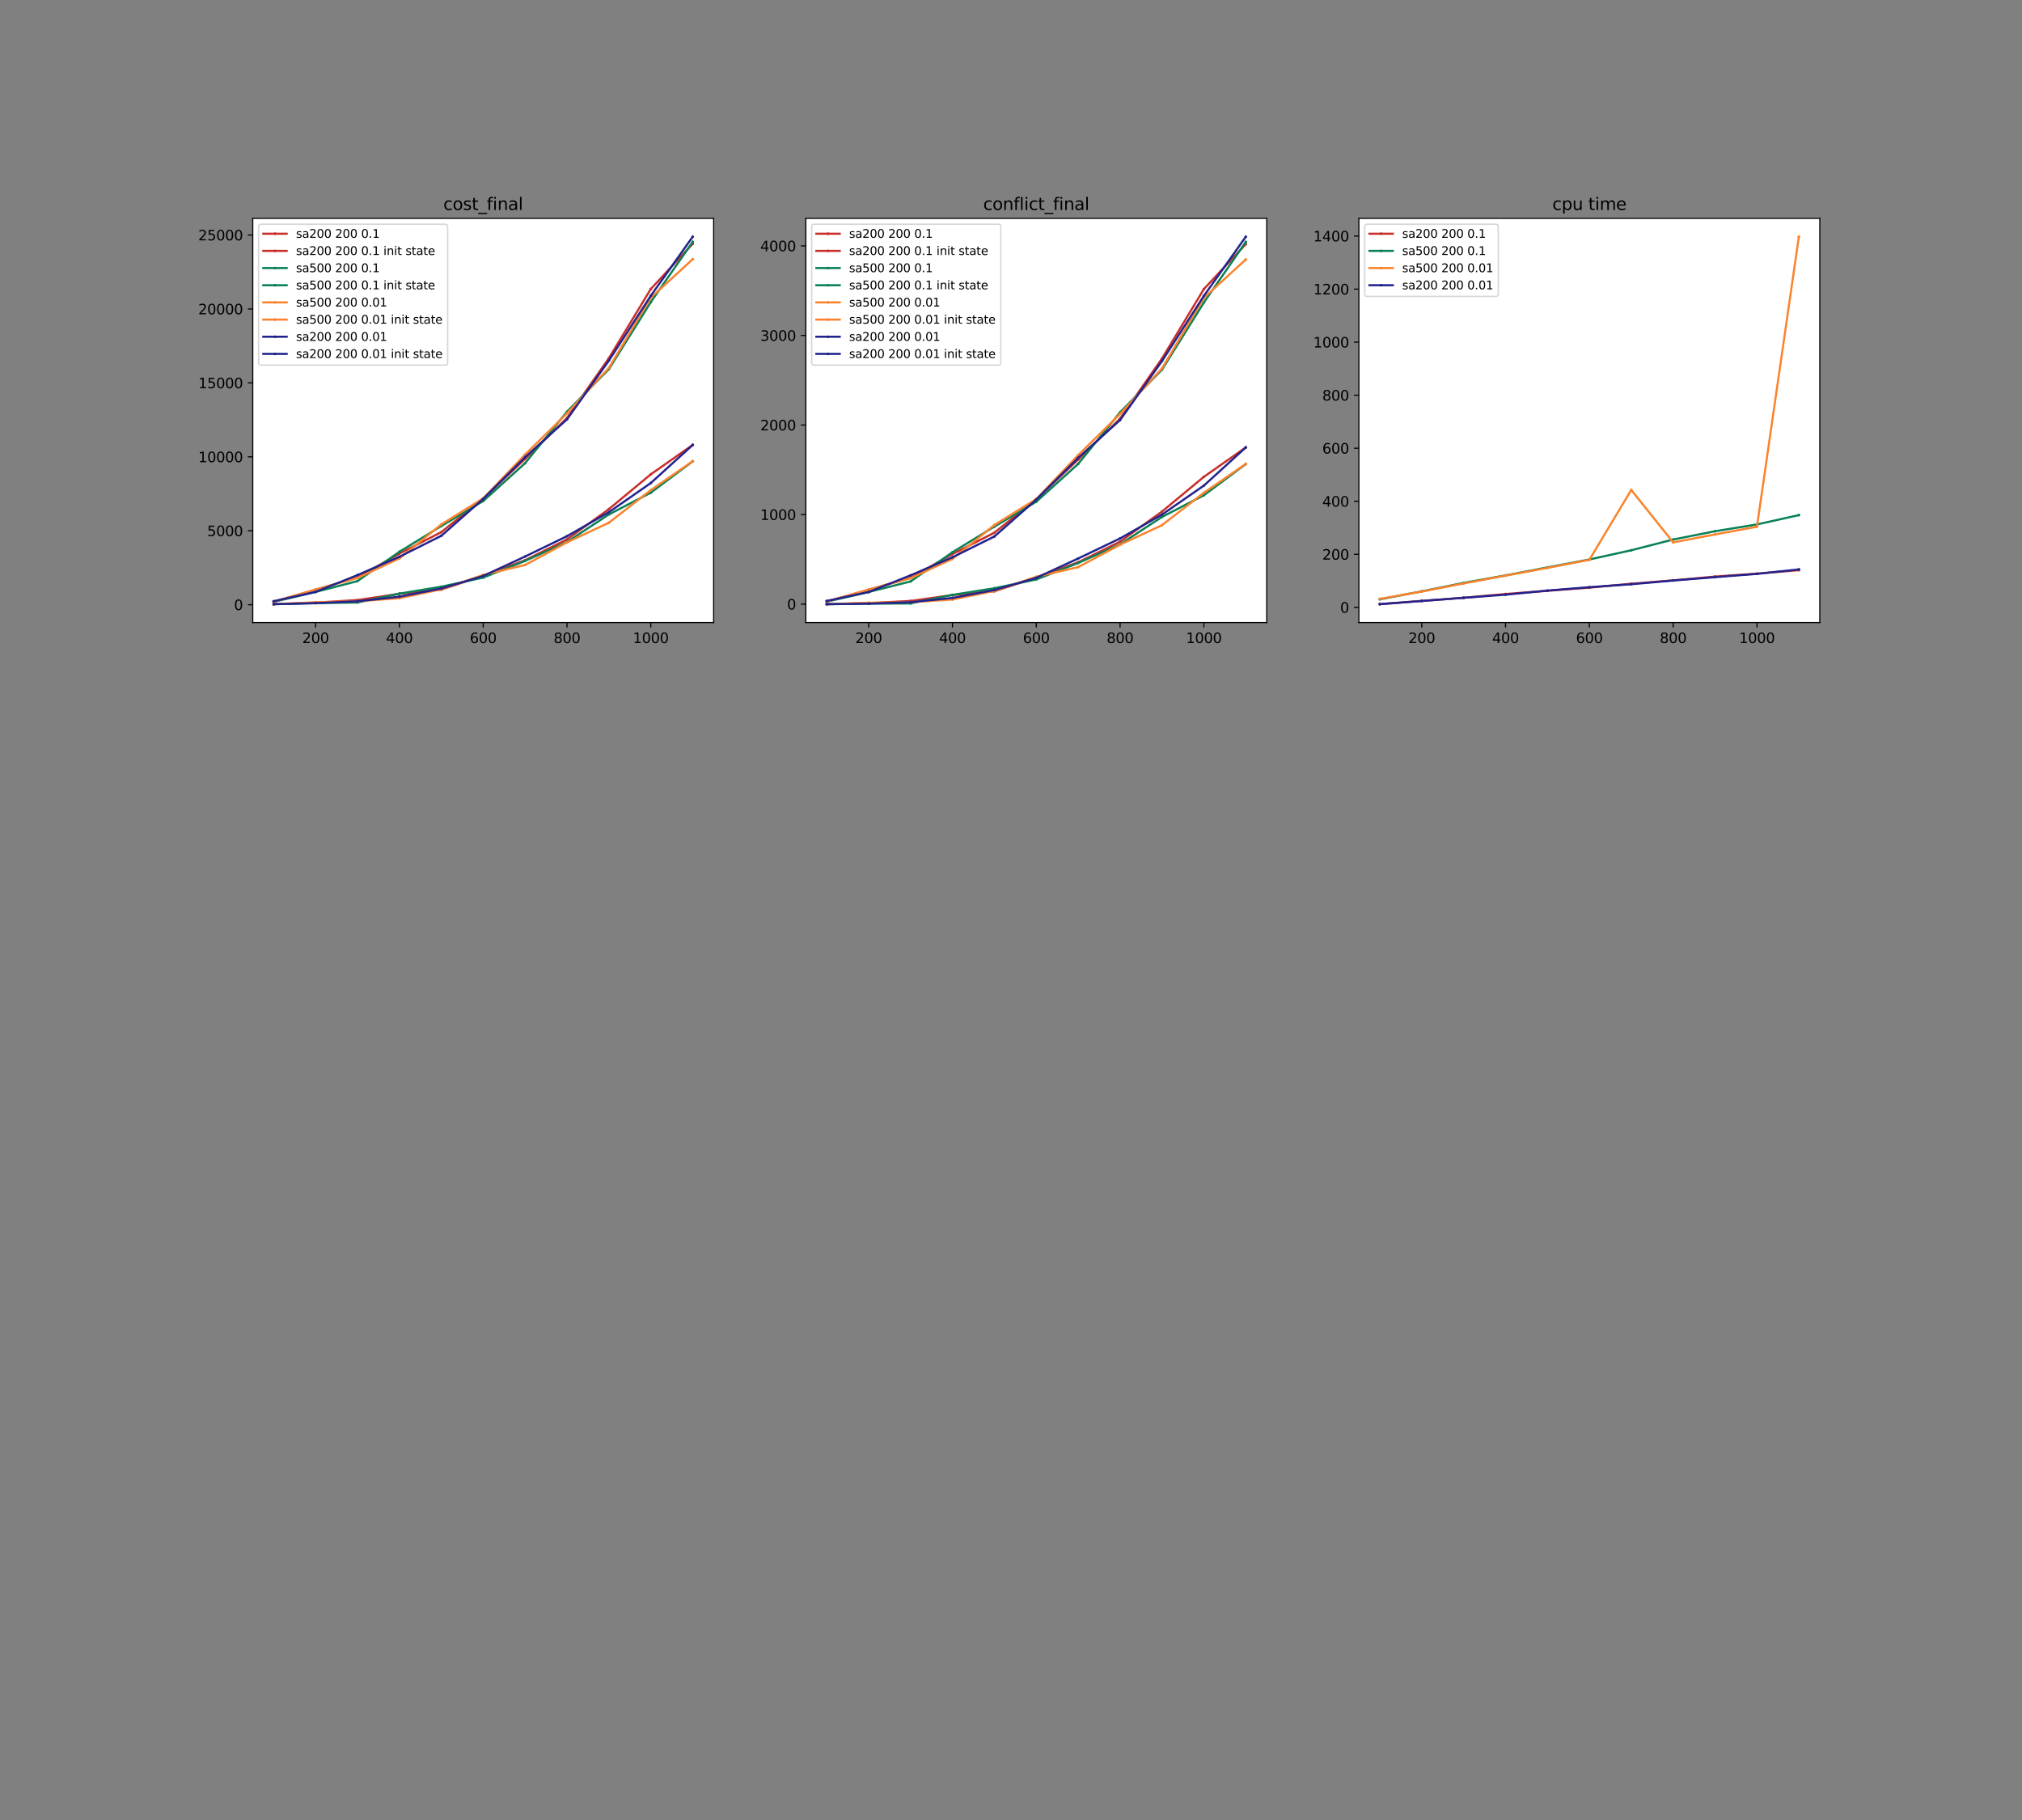 <?xml version="1.0" encoding="utf-8" standalone="no"?>
<!DOCTYPE svg PUBLIC "-//W3C//DTD SVG 1.1//EN"
  "http://www.w3.org/Graphics/SVG/1.1/DTD/svg11.dtd">
<svg xmlns:xlink="http://www.w3.org/1999/xlink" width="1440pt" height="1296pt" viewBox="0 0 1440 1296" xmlns="http://www.w3.org/2000/svg" version="1.1">
 <rect x="0" y="0" width="1440" height="1296" fill="#808080" stroke="none"/>
 <defs>
  <style type="text/css">*{stroke-linejoin: round; stroke-linecap: butt}</style>
 </defs>
 <g id="figure_1">
  <g id="patch_1">
   <path d="M 0 1296 
L 1440 1296 
L 1440 0 
L 0 0 
L 0 1296 
z
" style="fill: none"/>
  </g>
  <g id="axes_1">
   <g id="patch_2">
    <path d="M 180 443.308 
L 508.235 443.308 
L 508.235 155.52 
L 180 155.52 
z
" style="fill: #ffffff"/>
   </g>
   <g id="matplotlib.axis_1">
    <g id="xtick_1">
     <g id="line2d_1">
      <defs>
       <path id="m1fcc982528" d="M 0 0 
L 0 3.5 
" style="stroke: #000000; stroke-width: 0.8"/>
      </defs>
      <g>
       <use xlink:href="#m1fcc982528" x="224.759" y="443.308" style="stroke: #000000; stroke-width: 0.8"/>
      </g>
     </g>
     <g id="text_1">
      <!-- 200 -->
      <g transform="translate(215.216 457.907)scale(0.1 -0.1)">
       <defs>
        <path id="DejaVuSans-32" d="M 1228 531 
L 3431 531 
L 3431 0 
L 469 0 
L 469 531 
Q 828 903 1448 1529 
Q 2069 2156 2228 2338 
Q 2531 2678 2651 2914 
Q 2772 3150 2772 3378 
Q 2772 3750 2511 3984 
Q 2250 4219 1831 4219 
Q 1534 4219 1204 4116 
Q 875 4013 500 3803 
L 500 4441 
Q 881 4594 1212 4672 
Q 1544 4750 1819 4750 
Q 2544 4750 2975 4387 
Q 3406 4025 3406 3419 
Q 3406 3131 3298 2873 
Q 3191 2616 2906 2266 
Q 2828 2175 2409 1742 
Q 1991 1309 1228 531 
z
" transform="scale(0.016)"/>
        <path id="DejaVuSans-30" d="M 2034 4250 
Q 1547 4250 1301 3770 
Q 1056 3291 1056 2328 
Q 1056 1369 1301 889 
Q 1547 409 2034 409 
Q 2525 409 2770 889 
Q 3016 1369 3016 2328 
Q 3016 3291 2770 3770 
Q 2525 4250 2034 4250 
z
M 2034 4750 
Q 2819 4750 3233 4129 
Q 3647 3509 3647 2328 
Q 3647 1150 3233 529 
Q 2819 -91 2034 -91 
Q 1250 -91 836 529 
Q 422 1150 422 2328 
Q 422 3509 836 4129 
Q 1250 4750 2034 4750 
z
" transform="scale(0.016)"/>
       </defs>
       <use xlink:href="#DejaVuSans-32"/>
       <use xlink:href="#DejaVuSans-30" x="63.623"/>
       <use xlink:href="#DejaVuSans-30" x="127.246"/>
      </g>
     </g>
    </g>
    <g id="xtick_2">
     <g id="line2d_2">
      <g>
       <use xlink:href="#m1fcc982528" x="284.439" y="443.308" style="stroke: #000000; stroke-width: 0.8"/>
      </g>
     </g>
     <g id="text_2">
      <!-- 400 -->
      <g transform="translate(274.895 457.907)scale(0.1 -0.1)">
       <defs>
        <path id="DejaVuSans-34" d="M 2419 4116 
L 825 1625 
L 2419 1625 
L 2419 4116 
z
M 2253 4666 
L 3047 4666 
L 3047 1625 
L 3713 1625 
L 3713 1100 
L 3047 1100 
L 3047 0 
L 2419 0 
L 2419 1100 
L 313 1100 
L 313 1709 
L 2253 4666 
z
" transform="scale(0.016)"/>
       </defs>
       <use xlink:href="#DejaVuSans-34"/>
       <use xlink:href="#DejaVuSans-30" x="63.623"/>
       <use xlink:href="#DejaVuSans-30" x="127.246"/>
      </g>
     </g>
    </g>
    <g id="xtick_3">
     <g id="line2d_3">
      <g>
       <use xlink:href="#m1fcc982528" x="344.118" y="443.308" style="stroke: #000000; stroke-width: 0.8"/>
      </g>
     </g>
     <g id="text_3">
      <!-- 600 -->
      <g transform="translate(334.574 457.907)scale(0.1 -0.1)">
       <defs>
        <path id="DejaVuSans-36" d="M 2113 2584 
Q 1688 2584 1439 2293 
Q 1191 2003 1191 1497 
Q 1191 994 1439 701 
Q 1688 409 2113 409 
Q 2538 409 2786 701 
Q 3034 994 3034 1497 
Q 3034 2003 2786 2293 
Q 2538 2584 2113 2584 
z
M 3366 4563 
L 3366 3988 
Q 3128 4100 2886 4159 
Q 2644 4219 2406 4219 
Q 1781 4219 1451 3797 
Q 1122 3375 1075 2522 
Q 1259 2794 1537 2939 
Q 1816 3084 2150 3084 
Q 2853 3084 3261 2657 
Q 3669 2231 3669 1497 
Q 3669 778 3244 343 
Q 2819 -91 2113 -91 
Q 1303 -91 875 529 
Q 447 1150 447 2328 
Q 447 3434 972 4092 
Q 1497 4750 2381 4750 
Q 2619 4750 2861 4703 
Q 3103 4656 3366 4563 
z
" transform="scale(0.016)"/>
       </defs>
       <use xlink:href="#DejaVuSans-36"/>
       <use xlink:href="#DejaVuSans-30" x="63.623"/>
       <use xlink:href="#DejaVuSans-30" x="127.246"/>
      </g>
     </g>
    </g>
    <g id="xtick_4">
     <g id="line2d_4">
      <g>
       <use xlink:href="#m1fcc982528" x="403.797" y="443.308" style="stroke: #000000; stroke-width: 0.8"/>
      </g>
     </g>
     <g id="text_4">
      <!-- 800 -->
      <g transform="translate(394.253 457.907)scale(0.1 -0.1)">
       <defs>
        <path id="DejaVuSans-38" d="M 2034 2216 
Q 1584 2216 1326 1975 
Q 1069 1734 1069 1313 
Q 1069 891 1326 650 
Q 1584 409 2034 409 
Q 2484 409 2743 651 
Q 3003 894 3003 1313 
Q 3003 1734 2745 1975 
Q 2488 2216 2034 2216 
z
M 1403 2484 
Q 997 2584 770 2862 
Q 544 3141 544 3541 
Q 544 4100 942 4425 
Q 1341 4750 2034 4750 
Q 2731 4750 3128 4425 
Q 3525 4100 3525 3541 
Q 3525 3141 3298 2862 
Q 3072 2584 2669 2484 
Q 3125 2378 3379 2068 
Q 3634 1759 3634 1313 
Q 3634 634 3220 271 
Q 2806 -91 2034 -91 
Q 1263 -91 848 271 
Q 434 634 434 1313 
Q 434 1759 690 2068 
Q 947 2378 1403 2484 
z
M 1172 3481 
Q 1172 3119 1398 2916 
Q 1625 2713 2034 2713 
Q 2441 2713 2670 2916 
Q 2900 3119 2900 3481 
Q 2900 3844 2670 4047 
Q 2441 4250 2034 4250 
Q 1625 4250 1398 4047 
Q 1172 3844 1172 3481 
z
" transform="scale(0.016)"/>
       </defs>
       <use xlink:href="#DejaVuSans-38"/>
       <use xlink:href="#DejaVuSans-30" x="63.623"/>
       <use xlink:href="#DejaVuSans-30" x="127.246"/>
      </g>
     </g>
    </g>
    <g id="xtick_5">
     <g id="line2d_5">
      <g>
       <use xlink:href="#m1fcc982528" x="463.476" y="443.308" style="stroke: #000000; stroke-width: 0.8"/>
      </g>
     </g>
     <g id="text_5">
      <!-- 1000 -->
      <g transform="translate(450.751 457.907)scale(0.1 -0.1)">
       <defs>
        <path id="DejaVuSans-31" d="M 794 531 
L 1825 531 
L 1825 4091 
L 703 3866 
L 703 4441 
L 1819 4666 
L 2450 4666 
L 2450 531 
L 3481 531 
L 3481 0 
L 794 0 
L 794 531 
z
" transform="scale(0.016)"/>
       </defs>
       <use xlink:href="#DejaVuSans-31"/>
       <use xlink:href="#DejaVuSans-30" x="63.623"/>
       <use xlink:href="#DejaVuSans-30" x="127.246"/>
       <use xlink:href="#DejaVuSans-30" x="190.869"/>
      </g>
     </g>
    </g>
   </g>
   <g id="matplotlib.axis_2">
    <g id="ytick_1">
     <g id="line2d_6">
      <defs>
       <path id="m6df98c8f9f" d="M 0 0 
L -3.5 0 
" style="stroke: #000000; stroke-width: 0.8"/>
      </defs>
      <g>
       <use xlink:href="#m6df98c8f9f" x="180" y="430.616" style="stroke: #000000; stroke-width: 0.8"/>
      </g>
     </g>
     <g id="text_6">
      <!-- 0 -->
      <g transform="translate(166.637 434.415)scale(0.1 -0.1)">
       <use xlink:href="#DejaVuSans-30"/>
      </g>
     </g>
    </g>
    <g id="ytick_2">
     <g id="line2d_7">
      <g>
       <use xlink:href="#m6df98c8f9f" x="180" y="377.966" style="stroke: #000000; stroke-width: 0.8"/>
      </g>
     </g>
     <g id="text_7">
      <!-- 5000 -->
      <g transform="translate(147.55 381.765)scale(0.1 -0.1)">
       <defs>
        <path id="DejaVuSans-35" d="M 691 4666 
L 3169 4666 
L 3169 4134 
L 1269 4134 
L 1269 2991 
Q 1406 3038 1543 3061 
Q 1681 3084 1819 3084 
Q 2600 3084 3056 2656 
Q 3513 2228 3513 1497 
Q 3513 744 3044 326 
Q 2575 -91 1722 -91 
Q 1428 -91 1123 -41 
Q 819 9 494 109 
L 494 744 
Q 775 591 1075 516 
Q 1375 441 1709 441 
Q 2250 441 2565 725 
Q 2881 1009 2881 1497 
Q 2881 1984 2565 2268 
Q 2250 2553 1709 2553 
Q 1456 2553 1204 2497 
Q 953 2441 691 2322 
L 691 4666 
z
" transform="scale(0.016)"/>
       </defs>
       <use xlink:href="#DejaVuSans-35"/>
       <use xlink:href="#DejaVuSans-30" x="63.623"/>
       <use xlink:href="#DejaVuSans-30" x="127.246"/>
       <use xlink:href="#DejaVuSans-30" x="190.869"/>
      </g>
     </g>
    </g>
    <g id="ytick_3">
     <g id="line2d_8">
      <g>
       <use xlink:href="#m6df98c8f9f" x="180" y="325.316" style="stroke: #000000; stroke-width: 0.8"/>
      </g>
     </g>
     <g id="text_8">
      <!-- 10000 -->
      <g transform="translate(141.188 329.115)scale(0.1 -0.1)">
       <use xlink:href="#DejaVuSans-31"/>
       <use xlink:href="#DejaVuSans-30" x="63.623"/>
       <use xlink:href="#DejaVuSans-30" x="127.246"/>
       <use xlink:href="#DejaVuSans-30" x="190.869"/>
       <use xlink:href="#DejaVuSans-30" x="254.492"/>
      </g>
     </g>
    </g>
    <g id="ytick_4">
     <g id="line2d_9">
      <g>
       <use xlink:href="#m6df98c8f9f" x="180" y="272.666" style="stroke: #000000; stroke-width: 0.8"/>
      </g>
     </g>
     <g id="text_9">
      <!-- 15000 -->
      <g transform="translate(141.188 276.465)scale(0.1 -0.1)">
       <use xlink:href="#DejaVuSans-31"/>
       <use xlink:href="#DejaVuSans-35" x="63.623"/>
       <use xlink:href="#DejaVuSans-30" x="127.246"/>
       <use xlink:href="#DejaVuSans-30" x="190.869"/>
       <use xlink:href="#DejaVuSans-30" x="254.492"/>
      </g>
     </g>
    </g>
    <g id="ytick_5">
     <g id="line2d_10">
      <g>
       <use xlink:href="#m6df98c8f9f" x="180" y="220.016" style="stroke: #000000; stroke-width: 0.8"/>
      </g>
     </g>
     <g id="text_10">
      <!-- 20000 -->
      <g transform="translate(141.188 223.815)scale(0.1 -0.1)">
       <use xlink:href="#DejaVuSans-32"/>
       <use xlink:href="#DejaVuSans-30" x="63.623"/>
       <use xlink:href="#DejaVuSans-30" x="127.246"/>
       <use xlink:href="#DejaVuSans-30" x="190.869"/>
       <use xlink:href="#DejaVuSans-30" x="254.492"/>
      </g>
     </g>
    </g>
    <g id="ytick_6">
     <g id="line2d_11">
      <g>
       <use xlink:href="#m6df98c8f9f" x="180" y="167.366" style="stroke: #000000; stroke-width: 0.8"/>
      </g>
     </g>
     <g id="text_11">
      <!-- 25000 -->
      <g transform="translate(141.188 171.165)scale(0.1 -0.1)">
       <use xlink:href="#DejaVuSans-32"/>
       <use xlink:href="#DejaVuSans-35" x="63.623"/>
       <use xlink:href="#DejaVuSans-30" x="127.246"/>
       <use xlink:href="#DejaVuSans-30" x="190.869"/>
       <use xlink:href="#DejaVuSans-30" x="254.492"/>
      </g>
     </g>
    </g>
   </g>
   <g id="line2d_12">
    <path d="M 194.92 430.221 
L 224.759 429.107 
L 254.599 427.295 
L 284.439 422.834 
L 314.278 419.877 
L 344.118 409.901 
L 373.957 398.938 
L 403.797 384.088 
L 433.636 362.529 
L 463.476 337.756 
L 493.316 316.822 
" clip-path="url(#pf6e3f8864d)" style="fill: none; stroke: #c72e29; stroke-width: 1.5; stroke-linecap: square"/>
    <defs>
     <path id="m0b2507ee4f" d="M 0 0.5 
C 0.133 0.5 0.26 0.447 0.354 0.354 
C 0.447 0.26 0.5 0.133 0.5 0 
C 0.5 -0.133 0.447 -0.26 0.354 -0.354 
C 0.26 -0.447 0.133 -0.5 0 -0.5 
C -0.133 -0.5 -0.26 -0.447 -0.354 -0.354 
C -0.447 -0.26 -0.5 -0.133 -0.5 0 
C -0.5 0.133 -0.447 0.26 -0.354 0.354 
C -0.26 0.447 -0.133 0.5 0 0.5 
z
" style="stroke: #c72e29"/>
    </defs>
    <g clip-path="url(#pf6e3f8864d)">
     <use xlink:href="#m0b2507ee4f" x="194.92" y="430.221" style="fill: #c72e29; stroke: #c72e29"/>
     <use xlink:href="#m0b2507ee4f" x="224.759" y="429.107" style="fill: #c72e29; stroke: #c72e29"/>
     <use xlink:href="#m0b2507ee4f" x="254.599" y="427.295" style="fill: #c72e29; stroke: #c72e29"/>
     <use xlink:href="#m0b2507ee4f" x="284.439" y="422.834" style="fill: #c72e29; stroke: #c72e29"/>
     <use xlink:href="#m0b2507ee4f" x="314.278" y="419.877" style="fill: #c72e29; stroke: #c72e29"/>
     <use xlink:href="#m0b2507ee4f" x="344.118" y="409.901" style="fill: #c72e29; stroke: #c72e29"/>
     <use xlink:href="#m0b2507ee4f" x="373.957" y="398.938" style="fill: #c72e29; stroke: #c72e29"/>
     <use xlink:href="#m0b2507ee4f" x="403.797" y="384.088" style="fill: #c72e29; stroke: #c72e29"/>
     <use xlink:href="#m0b2507ee4f" x="433.636" y="362.529" style="fill: #c72e29; stroke: #c72e29"/>
     <use xlink:href="#m0b2507ee4f" x="463.476" y="337.756" style="fill: #c72e29; stroke: #c72e29"/>
     <use xlink:href="#m0b2507ee4f" x="493.316" y="316.822" style="fill: #c72e29; stroke: #c72e29"/>
    </g>
   </g>
   <g id="line2d_13">
    <path d="M 194.92 428.454 
L 224.759 419.876 
L 254.599 411.268 
L 284.439 394.181 
L 314.278 378.919 
L 344.118 354.97 
L 373.957 326.802 
L 403.797 297.667 
L 433.636 255.046 
L 463.476 205.79 
L 493.316 173.622 
" clip-path="url(#pf6e3f8864d)" style="fill: none; stroke: #c72e29; stroke-width: 1.5; stroke-linecap: square"/>
    <g clip-path="url(#pf6e3f8864d)">
     <use xlink:href="#m0b2507ee4f" x="194.92" y="428.454" style="fill: #c72e29; stroke: #c72e29"/>
     <use xlink:href="#m0b2507ee4f" x="224.759" y="419.876" style="fill: #c72e29; stroke: #c72e29"/>
     <use xlink:href="#m0b2507ee4f" x="254.599" y="411.268" style="fill: #c72e29; stroke: #c72e29"/>
     <use xlink:href="#m0b2507ee4f" x="284.439" y="394.181" style="fill: #c72e29; stroke: #c72e29"/>
     <use xlink:href="#m0b2507ee4f" x="314.278" y="378.919" style="fill: #c72e29; stroke: #c72e29"/>
     <use xlink:href="#m0b2507ee4f" x="344.118" y="354.97" style="fill: #c72e29; stroke: #c72e29"/>
     <use xlink:href="#m0b2507ee4f" x="373.957" y="326.802" style="fill: #c72e29; stroke: #c72e29"/>
     <use xlink:href="#m0b2507ee4f" x="403.797" y="297.667" style="fill: #c72e29; stroke: #c72e29"/>
     <use xlink:href="#m0b2507ee4f" x="433.636" y="255.046" style="fill: #c72e29; stroke: #c72e29"/>
     <use xlink:href="#m0b2507ee4f" x="463.476" y="205.79" style="fill: #c72e29; stroke: #c72e29"/>
     <use xlink:href="#m0b2507ee4f" x="493.316" y="173.622" style="fill: #c72e29; stroke: #c72e29"/>
    </g>
   </g>
   <g id="line2d_14">
    <path d="M 194.92 430.212 
L 224.759 429.494 
L 254.599 429.042 
L 284.439 422.704 
L 314.278 417.775 
L 344.118 411.288 
L 373.957 399.41 
L 403.797 385.933 
L 433.636 366.31 
L 463.476 350.826 
L 493.316 328.509 
" clip-path="url(#pf6e3f8864d)" style="fill: none; stroke: #098154; stroke-width: 1.5; stroke-linecap: square"/>
    <defs>
     <path id="m32b6a9f3af" d="M 0 0.5 
C 0.133 0.5 0.26 0.447 0.354 0.354 
C 0.447 0.26 0.5 0.133 0.5 0 
C 0.5 -0.133 0.447 -0.26 0.354 -0.354 
C 0.26 -0.447 0.133 -0.5 0 -0.5 
C -0.133 -0.5 -0.26 -0.447 -0.354 -0.354 
C -0.447 -0.26 -0.5 -0.133 -0.5 0 
C -0.5 0.133 -0.447 0.26 -0.354 0.354 
C -0.26 0.447 -0.133 0.5 0 0.5 
z
" style="stroke: #098154"/>
    </defs>
    <g clip-path="url(#pf6e3f8864d)">
     <use xlink:href="#m32b6a9f3af" x="194.92" y="430.212" style="fill: #098154; stroke: #098154"/>
     <use xlink:href="#m32b6a9f3af" x="224.759" y="429.494" style="fill: #098154; stroke: #098154"/>
     <use xlink:href="#m32b6a9f3af" x="254.599" y="429.042" style="fill: #098154; stroke: #098154"/>
     <use xlink:href="#m32b6a9f3af" x="284.439" y="422.704" style="fill: #098154; stroke: #098154"/>
     <use xlink:href="#m32b6a9f3af" x="314.278" y="417.775" style="fill: #098154; stroke: #098154"/>
     <use xlink:href="#m32b6a9f3af" x="344.118" y="411.288" style="fill: #098154; stroke: #098154"/>
     <use xlink:href="#m32b6a9f3af" x="373.957" y="399.41" style="fill: #098154; stroke: #098154"/>
     <use xlink:href="#m32b6a9f3af" x="403.797" y="385.933" style="fill: #098154; stroke: #098154"/>
     <use xlink:href="#m32b6a9f3af" x="433.636" y="366.31" style="fill: #098154; stroke: #098154"/>
     <use xlink:href="#m32b6a9f3af" x="463.476" y="350.826" style="fill: #098154; stroke: #098154"/>
     <use xlink:href="#m32b6a9f3af" x="493.316" y="328.509" style="fill: #098154; stroke: #098154"/>
    </g>
   </g>
   <g id="line2d_15">
    <path d="M 194.92 428.563 
L 224.759 421.508 
L 254.599 413.775 
L 284.439 392.914 
L 314.278 374.597 
L 344.118 356.788 
L 373.957 329.822 
L 403.797 293.169 
L 433.636 262.857 
L 463.476 215.126 
L 493.316 172.225 
" clip-path="url(#pf6e3f8864d)" style="fill: none; stroke: #098154; stroke-width: 1.5; stroke-linecap: square"/>
    <g clip-path="url(#pf6e3f8864d)">
     <use xlink:href="#m32b6a9f3af" x="194.92" y="428.563" style="fill: #098154; stroke: #098154"/>
     <use xlink:href="#m32b6a9f3af" x="224.759" y="421.508" style="fill: #098154; stroke: #098154"/>
     <use xlink:href="#m32b6a9f3af" x="254.599" y="413.775" style="fill: #098154; stroke: #098154"/>
     <use xlink:href="#m32b6a9f3af" x="284.439" y="392.914" style="fill: #098154; stroke: #098154"/>
     <use xlink:href="#m32b6a9f3af" x="314.278" y="374.597" style="fill: #098154; stroke: #098154"/>
     <use xlink:href="#m32b6a9f3af" x="344.118" y="356.788" style="fill: #098154; stroke: #098154"/>
     <use xlink:href="#m32b6a9f3af" x="373.957" y="329.822" style="fill: #098154; stroke: #098154"/>
     <use xlink:href="#m32b6a9f3af" x="403.797" y="293.169" style="fill: #098154; stroke: #098154"/>
     <use xlink:href="#m32b6a9f3af" x="433.636" y="262.857" style="fill: #098154; stroke: #098154"/>
     <use xlink:href="#m32b6a9f3af" x="463.476" y="215.126" style="fill: #098154; stroke: #098154"/>
     <use xlink:href="#m32b6a9f3af" x="493.316" y="172.225" style="fill: #098154; stroke: #098154"/>
    </g>
   </g>
   <g id="line2d_16">
    <path d="M 194.92 430.219 
L 224.759 428.865 
L 254.599 428.181 
L 284.439 425.958 
L 314.278 419.65 
L 344.118 409.375 
L 373.957 402.307 
L 403.797 386.206 
L 433.636 372.193 
L 463.476 348.988 
L 493.316 328.399 
" clip-path="url(#pf6e3f8864d)" style="fill: none; stroke: #fb832d; stroke-width: 1.5; stroke-linecap: square"/>
    <defs>
     <path id="m9f1fe52bb6" d="M 0 0.5 
C 0.133 0.5 0.26 0.447 0.354 0.354 
C 0.447 0.26 0.5 0.133 0.5 0 
C 0.5 -0.133 0.447 -0.26 0.354 -0.354 
C 0.26 -0.447 0.133 -0.5 0 -0.5 
C -0.133 -0.5 -0.26 -0.447 -0.354 -0.354 
C -0.447 -0.26 -0.5 -0.133 -0.5 0 
C -0.5 0.133 -0.447 0.26 -0.354 0.354 
C -0.26 0.447 -0.133 0.5 0 0.5 
z
" style="stroke: #fb832d"/>
    </defs>
    <g clip-path="url(#pf6e3f8864d)">
     <use xlink:href="#m9f1fe52bb6" x="194.92" y="430.219" style="fill: #fb832d; stroke: #fb832d"/>
     <use xlink:href="#m9f1fe52bb6" x="224.759" y="428.865" style="fill: #fb832d; stroke: #fb832d"/>
     <use xlink:href="#m9f1fe52bb6" x="254.599" y="428.181" style="fill: #fb832d; stroke: #fb832d"/>
     <use xlink:href="#m9f1fe52bb6" x="284.439" y="425.958" style="fill: #fb832d; stroke: #fb832d"/>
     <use xlink:href="#m9f1fe52bb6" x="314.278" y="419.65" style="fill: #fb832d; stroke: #fb832d"/>
     <use xlink:href="#m9f1fe52bb6" x="344.118" y="409.375" style="fill: #fb832d; stroke: #fb832d"/>
     <use xlink:href="#m9f1fe52bb6" x="373.957" y="402.307" style="fill: #fb832d; stroke: #fb832d"/>
     <use xlink:href="#m9f1fe52bb6" x="403.797" y="386.206" style="fill: #fb832d; stroke: #fb832d"/>
     <use xlink:href="#m9f1fe52bb6" x="433.636" y="372.193" style="fill: #fb832d; stroke: #fb832d"/>
     <use xlink:href="#m9f1fe52bb6" x="463.476" y="348.988" style="fill: #fb832d; stroke: #fb832d"/>
     <use xlink:href="#m9f1fe52bb6" x="493.316" y="328.399" style="fill: #fb832d; stroke: #fb832d"/>
    </g>
   </g>
   <g id="line2d_17">
    <path d="M 194.92 428.449 
L 224.759 419.865 
L 254.599 411.51 
L 284.439 397.626 
L 314.278 373.414 
L 344.118 354.873 
L 373.957 323.667 
L 403.797 294.358 
L 433.636 261.963 
L 463.476 211.936 
L 493.316 184.581 
" clip-path="url(#pf6e3f8864d)" style="fill: none; stroke: #fb832d; stroke-width: 1.5; stroke-linecap: square"/>
    <g clip-path="url(#pf6e3f8864d)">
     <use xlink:href="#m9f1fe52bb6" x="194.92" y="428.449" style="fill: #fb832d; stroke: #fb832d"/>
     <use xlink:href="#m9f1fe52bb6" x="224.759" y="419.865" style="fill: #fb832d; stroke: #fb832d"/>
     <use xlink:href="#m9f1fe52bb6" x="254.599" y="411.51" style="fill: #fb832d; stroke: #fb832d"/>
     <use xlink:href="#m9f1fe52bb6" x="284.439" y="397.626" style="fill: #fb832d; stroke: #fb832d"/>
     <use xlink:href="#m9f1fe52bb6" x="314.278" y="373.414" style="fill: #fb832d; stroke: #fb832d"/>
     <use xlink:href="#m9f1fe52bb6" x="344.118" y="354.873" style="fill: #fb832d; stroke: #fb832d"/>
     <use xlink:href="#m9f1fe52bb6" x="373.957" y="323.667" style="fill: #fb832d; stroke: #fb832d"/>
     <use xlink:href="#m9f1fe52bb6" x="403.797" y="294.358" style="fill: #fb832d; stroke: #fb832d"/>
     <use xlink:href="#m9f1fe52bb6" x="433.636" y="261.963" style="fill: #fb832d; stroke: #fb832d"/>
     <use xlink:href="#m9f1fe52bb6" x="463.476" y="211.936" style="fill: #fb832d; stroke: #fb832d"/>
     <use xlink:href="#m9f1fe52bb6" x="493.316" y="184.581" style="fill: #fb832d; stroke: #fb832d"/>
    </g>
   </g>
   <g id="line2d_18">
    <path d="M 194.92 430.227 
L 224.759 429.486 
L 254.599 428.189 
L 284.439 424.883 
L 314.278 419.039 
L 344.118 410.143 
L 373.957 396.276 
L 403.797 381.808 
L 433.636 364.713 
L 463.476 343.96 
L 493.316 316.848 
" clip-path="url(#pf6e3f8864d)" style="fill: none; stroke: #23238e; stroke-width: 1.5; stroke-linecap: square"/>
    <defs>
     <path id="m6b87f2d9f0" d="M 0 0.5 
C 0.133 0.5 0.26 0.447 0.354 0.354 
C 0.447 0.26 0.5 0.133 0.5 0 
C 0.5 -0.133 0.447 -0.26 0.354 -0.354 
C 0.26 -0.447 0.133 -0.5 0 -0.5 
C -0.133 -0.5 -0.26 -0.447 -0.354 -0.354 
C -0.447 -0.26 -0.5 -0.133 -0.5 0 
C -0.5 0.133 -0.447 0.26 -0.354 0.354 
C -0.26 0.447 -0.133 0.5 0 0.5 
z
" style="stroke: #23238e"/>
    </defs>
    <g clip-path="url(#pf6e3f8864d)">
     <use xlink:href="#m6b87f2d9f0" x="194.92" y="430.227" style="fill: #23238e; stroke: #23238e"/>
     <use xlink:href="#m6b87f2d9f0" x="224.759" y="429.486" style="fill: #23238e; stroke: #23238e"/>
     <use xlink:href="#m6b87f2d9f0" x="254.599" y="428.189" style="fill: #23238e; stroke: #23238e"/>
     <use xlink:href="#m6b87f2d9f0" x="284.439" y="424.883" style="fill: #23238e; stroke: #23238e"/>
     <use xlink:href="#m6b87f2d9f0" x="314.278" y="419.039" style="fill: #23238e; stroke: #23238e"/>
     <use xlink:href="#m6b87f2d9f0" x="344.118" y="410.143" style="fill: #23238e; stroke: #23238e"/>
     <use xlink:href="#m6b87f2d9f0" x="373.957" y="396.276" style="fill: #23238e; stroke: #23238e"/>
     <use xlink:href="#m6b87f2d9f0" x="403.797" y="381.808" style="fill: #23238e; stroke: #23238e"/>
     <use xlink:href="#m6b87f2d9f0" x="433.636" y="364.713" style="fill: #23238e; stroke: #23238e"/>
     <use xlink:href="#m6b87f2d9f0" x="463.476" y="343.96" style="fill: #23238e; stroke: #23238e"/>
     <use xlink:href="#m6b87f2d9f0" x="493.316" y="316.848" style="fill: #23238e; stroke: #23238e"/>
    </g>
   </g>
   <g id="line2d_19">
    <path d="M 194.92 428.098 
L 224.759 421.47 
L 254.599 409.497 
L 284.439 396.456 
L 314.278 381.525 
L 344.118 355.235 
L 373.957 325.534 
L 403.797 298.595 
L 433.636 256.75 
L 463.476 210.592 
L 493.316 168.601 
" clip-path="url(#pf6e3f8864d)" style="fill: none; stroke: #23238e; stroke-width: 1.5; stroke-linecap: square"/>
    <g clip-path="url(#pf6e3f8864d)">
     <use xlink:href="#m6b87f2d9f0" x="194.92" y="428.098" style="fill: #23238e; stroke: #23238e"/>
     <use xlink:href="#m6b87f2d9f0" x="224.759" y="421.47" style="fill: #23238e; stroke: #23238e"/>
     <use xlink:href="#m6b87f2d9f0" x="254.599" y="409.497" style="fill: #23238e; stroke: #23238e"/>
     <use xlink:href="#m6b87f2d9f0" x="284.439" y="396.456" style="fill: #23238e; stroke: #23238e"/>
     <use xlink:href="#m6b87f2d9f0" x="314.278" y="381.525" style="fill: #23238e; stroke: #23238e"/>
     <use xlink:href="#m6b87f2d9f0" x="344.118" y="355.235" style="fill: #23238e; stroke: #23238e"/>
     <use xlink:href="#m6b87f2d9f0" x="373.957" y="325.534" style="fill: #23238e; stroke: #23238e"/>
     <use xlink:href="#m6b87f2d9f0" x="403.797" y="298.595" style="fill: #23238e; stroke: #23238e"/>
     <use xlink:href="#m6b87f2d9f0" x="433.636" y="256.75" style="fill: #23238e; stroke: #23238e"/>
     <use xlink:href="#m6b87f2d9f0" x="463.476" y="210.592" style="fill: #23238e; stroke: #23238e"/>
     <use xlink:href="#m6b87f2d9f0" x="493.316" y="168.601" style="fill: #23238e; stroke: #23238e"/>
    </g>
   </g>
   <g id="patch_3">
    <path d="M 180 443.308 
L 180 155.52 
" style="fill: none; stroke: #000000; stroke-width: 0.8; stroke-linejoin: miter; stroke-linecap: square"/>
   </g>
   <g id="patch_4">
    <path d="M 508.235 443.308 
L 508.235 155.52 
" style="fill: none; stroke: #000000; stroke-width: 0.8; stroke-linejoin: miter; stroke-linecap: square"/>
   </g>
   <g id="patch_5">
    <path d="M 180 443.308 
L 508.235 443.308 
" style="fill: none; stroke: #000000; stroke-width: 0.8; stroke-linejoin: miter; stroke-linecap: square"/>
   </g>
   <g id="patch_6">
    <path d="M 180 155.52 
L 508.235 155.52 
" style="fill: none; stroke: #000000; stroke-width: 0.8; stroke-linejoin: miter; stroke-linecap: square"/>
   </g>
   <g id="text_12">
    <!-- cost_final -->
    <g transform="translate(315.744 149.52)scale(0.12 -0.12)">
     <defs>
      <path id="DejaVuSans-63" d="M 3122 3366 
L 3122 2828 
Q 2878 2963 2633 3030 
Q 2388 3097 2138 3097 
Q 1578 3097 1268 2742 
Q 959 2388 959 1747 
Q 959 1106 1268 751 
Q 1578 397 2138 397 
Q 2388 397 2633 464 
Q 2878 531 3122 666 
L 3122 134 
Q 2881 22 2623 -34 
Q 2366 -91 2075 -91 
Q 1284 -91 818 406 
Q 353 903 353 1747 
Q 353 2603 823 3093 
Q 1294 3584 2113 3584 
Q 2378 3584 2631 3529 
Q 2884 3475 3122 3366 
z
" transform="scale(0.016)"/>
      <path id="DejaVuSans-6f" d="M 1959 3097 
Q 1497 3097 1228 2736 
Q 959 2375 959 1747 
Q 959 1119 1226 758 
Q 1494 397 1959 397 
Q 2419 397 2687 759 
Q 2956 1122 2956 1747 
Q 2956 2369 2687 2733 
Q 2419 3097 1959 3097 
z
M 1959 3584 
Q 2709 3584 3137 3096 
Q 3566 2609 3566 1747 
Q 3566 888 3137 398 
Q 2709 -91 1959 -91 
Q 1206 -91 779 398 
Q 353 888 353 1747 
Q 353 2609 779 3096 
Q 1206 3584 1959 3584 
z
" transform="scale(0.016)"/>
      <path id="DejaVuSans-73" d="M 2834 3397 
L 2834 2853 
Q 2591 2978 2328 3040 
Q 2066 3103 1784 3103 
Q 1356 3103 1142 2972 
Q 928 2841 928 2578 
Q 928 2378 1081 2264 
Q 1234 2150 1697 2047 
L 1894 2003 
Q 2506 1872 2764 1633 
Q 3022 1394 3022 966 
Q 3022 478 2636 193 
Q 2250 -91 1575 -91 
Q 1294 -91 989 -36 
Q 684 19 347 128 
L 347 722 
Q 666 556 975 473 
Q 1284 391 1588 391 
Q 1994 391 2212 530 
Q 2431 669 2431 922 
Q 2431 1156 2273 1281 
Q 2116 1406 1581 1522 
L 1381 1569 
Q 847 1681 609 1914 
Q 372 2147 372 2553 
Q 372 3047 722 3315 
Q 1072 3584 1716 3584 
Q 2034 3584 2315 3537 
Q 2597 3491 2834 3397 
z
" transform="scale(0.016)"/>
      <path id="DejaVuSans-74" d="M 1172 4494 
L 1172 3500 
L 2356 3500 
L 2356 3053 
L 1172 3053 
L 1172 1153 
Q 1172 725 1289 603 
Q 1406 481 1766 481 
L 2356 481 
L 2356 0 
L 1766 0 
Q 1100 0 847 248 
Q 594 497 594 1153 
L 594 3053 
L 172 3053 
L 172 3500 
L 594 3500 
L 594 4494 
L 1172 4494 
z
" transform="scale(0.016)"/>
      <path id="DejaVuSans-5f" d="M 3263 -1063 
L 3263 -1509 
L -63 -1509 
L -63 -1063 
L 3263 -1063 
z
" transform="scale(0.016)"/>
      <path id="DejaVuSans-66" d="M 2375 4863 
L 2375 4384 
L 1825 4384 
Q 1516 4384 1395 4259 
Q 1275 4134 1275 3809 
L 1275 3500 
L 2222 3500 
L 2222 3053 
L 1275 3053 
L 1275 0 
L 697 0 
L 697 3053 
L 147 3053 
L 147 3500 
L 697 3500 
L 697 3744 
Q 697 4328 969 4595 
Q 1241 4863 1831 4863 
L 2375 4863 
z
" transform="scale(0.016)"/>
      <path id="DejaVuSans-69" d="M 603 3500 
L 1178 3500 
L 1178 0 
L 603 0 
L 603 3500 
z
M 603 4863 
L 1178 4863 
L 1178 4134 
L 603 4134 
L 603 4863 
z
" transform="scale(0.016)"/>
      <path id="DejaVuSans-6e" d="M 3513 2113 
L 3513 0 
L 2938 0 
L 2938 2094 
Q 2938 2591 2744 2837 
Q 2550 3084 2163 3084 
Q 1697 3084 1428 2787 
Q 1159 2491 1159 1978 
L 1159 0 
L 581 0 
L 581 3500 
L 1159 3500 
L 1159 2956 
Q 1366 3272 1645 3428 
Q 1925 3584 2291 3584 
Q 2894 3584 3203 3211 
Q 3513 2838 3513 2113 
z
" transform="scale(0.016)"/>
      <path id="DejaVuSans-61" d="M 2194 1759 
Q 1497 1759 1228 1600 
Q 959 1441 959 1056 
Q 959 750 1161 570 
Q 1363 391 1709 391 
Q 2188 391 2477 730 
Q 2766 1069 2766 1631 
L 2766 1759 
L 2194 1759 
z
M 3341 1997 
L 3341 0 
L 2766 0 
L 2766 531 
Q 2569 213 2275 61 
Q 1981 -91 1556 -91 
Q 1019 -91 701 211 
Q 384 513 384 1019 
Q 384 1609 779 1909 
Q 1175 2209 1959 2209 
L 2766 2209 
L 2766 2266 
Q 2766 2663 2505 2880 
Q 2244 3097 1772 3097 
Q 1472 3097 1187 3025 
Q 903 2953 641 2809 
L 641 3341 
Q 956 3463 1253 3523 
Q 1550 3584 1831 3584 
Q 2591 3584 2966 3190 
Q 3341 2797 3341 1997 
z
" transform="scale(0.016)"/>
      <path id="DejaVuSans-6c" d="M 603 4863 
L 1178 4863 
L 1178 0 
L 603 0 
L 603 4863 
z
" transform="scale(0.016)"/>
     </defs>
     <use xlink:href="#DejaVuSans-63"/>
     <use xlink:href="#DejaVuSans-6f" x="54.98"/>
     <use xlink:href="#DejaVuSans-73" x="116.162"/>
     <use xlink:href="#DejaVuSans-74" x="168.262"/>
     <use xlink:href="#DejaVuSans-5f" x="207.471"/>
     <use xlink:href="#DejaVuSans-66" x="257.471"/>
     <use xlink:href="#DejaVuSans-69" x="292.676"/>
     <use xlink:href="#DejaVuSans-6e" x="320.459"/>
     <use xlink:href="#DejaVuSans-61" x="383.838"/>
     <use xlink:href="#DejaVuSans-6c" x="445.117"/>
    </g>
   </g>
   <g id="legend_1">
    <g id="patch_7">
     <path d="M 185.831 259.999 
L 317.142 259.999 
Q 318.808 259.999 318.808 258.333 
L 318.808 161.351 
Q 318.808 159.685 317.142 159.685 
L 185.831 159.685 
Q 184.165 159.685 184.165 161.351 
L 184.165 258.333 
Q 184.165 259.999 185.831 259.999 
z
" style="fill: #ffffff; opacity: 0.8; stroke: #cccccc; stroke-linejoin: miter"/>
    </g>
    <g id="line2d_20">
     <path d="M 187.497 166.431 
L 195.827 166.431 
L 204.157 166.431 
" style="fill: none; stroke: #c72e29; stroke-width: 1.5; stroke-linecap: square"/>
     <g>
      <use xlink:href="#m0b2507ee4f" x="195.827" y="166.431" style="fill: #c72e29; stroke: #c72e29"/>
     </g>
    </g>
    <g id="text_13">
     <!-- sa200 200 0.1 -->
     <g transform="translate(210.821 169.346)scale(0.083 -0.083)">
      <defs>
       <path id="DejaVuSans-20" transform="scale(0.016)"/>
       <path id="DejaVuSans-2e" d="M 684 794 
L 1344 794 
L 1344 0 
L 684 0 
L 684 794 
z
" transform="scale(0.016)"/>
      </defs>
      <use xlink:href="#DejaVuSans-73"/>
      <use xlink:href="#DejaVuSans-61" x="52.1"/>
      <use xlink:href="#DejaVuSans-32" x="113.379"/>
      <use xlink:href="#DejaVuSans-30" x="177.002"/>
      <use xlink:href="#DejaVuSans-30" x="240.625"/>
      <use xlink:href="#DejaVuSans-20" x="304.248"/>
      <use xlink:href="#DejaVuSans-32" x="336.035"/>
      <use xlink:href="#DejaVuSans-30" x="399.658"/>
      <use xlink:href="#DejaVuSans-30" x="463.281"/>
      <use xlink:href="#DejaVuSans-20" x="526.904"/>
      <use xlink:href="#DejaVuSans-30" x="558.691"/>
      <use xlink:href="#DejaVuSans-2e" x="622.314"/>
      <use xlink:href="#DejaVuSans-31" x="654.102"/>
     </g>
    </g>
    <g id="line2d_21">
     <path d="M 187.497 178.658 
L 195.827 178.658 
L 204.157 178.658 
" style="fill: none; stroke: #c72e29; stroke-width: 1.5; stroke-linecap: square"/>
     <g>
      <use xlink:href="#m0b2507ee4f" x="195.827" y="178.658" style="fill: #c72e29; stroke: #c72e29"/>
     </g>
    </g>
    <g id="text_14">
     <!-- sa200 200 0.1 init state -->
     <g transform="translate(210.821 181.573)scale(0.083 -0.083)">
      <defs>
       <path id="DejaVuSans-65" d="M 3597 1894 
L 3597 1613 
L 953 1613 
Q 991 1019 1311 708 
Q 1631 397 2203 397 
Q 2534 397 2845 478 
Q 3156 559 3463 722 
L 3463 178 
Q 3153 47 2828 -22 
Q 2503 -91 2169 -91 
Q 1331 -91 842 396 
Q 353 884 353 1716 
Q 353 2575 817 3079 
Q 1281 3584 2069 3584 
Q 2775 3584 3186 3129 
Q 3597 2675 3597 1894 
z
M 3022 2063 
Q 3016 2534 2758 2815 
Q 2500 3097 2075 3097 
Q 1594 3097 1305 2825 
Q 1016 2553 972 2059 
L 3022 2063 
z
" transform="scale(0.016)"/>
      </defs>
      <use xlink:href="#DejaVuSans-73"/>
      <use xlink:href="#DejaVuSans-61" x="52.1"/>
      <use xlink:href="#DejaVuSans-32" x="113.379"/>
      <use xlink:href="#DejaVuSans-30" x="177.002"/>
      <use xlink:href="#DejaVuSans-30" x="240.625"/>
      <use xlink:href="#DejaVuSans-20" x="304.248"/>
      <use xlink:href="#DejaVuSans-32" x="336.035"/>
      <use xlink:href="#DejaVuSans-30" x="399.658"/>
      <use xlink:href="#DejaVuSans-30" x="463.281"/>
      <use xlink:href="#DejaVuSans-20" x="526.904"/>
      <use xlink:href="#DejaVuSans-30" x="558.691"/>
      <use xlink:href="#DejaVuSans-2e" x="622.314"/>
      <use xlink:href="#DejaVuSans-31" x="654.102"/>
      <use xlink:href="#DejaVuSans-20" x="717.725"/>
      <use xlink:href="#DejaVuSans-69" x="749.512"/>
      <use xlink:href="#DejaVuSans-6e" x="777.295"/>
      <use xlink:href="#DejaVuSans-69" x="840.674"/>
      <use xlink:href="#DejaVuSans-74" x="868.457"/>
      <use xlink:href="#DejaVuSans-20" x="907.666"/>
      <use xlink:href="#DejaVuSans-73" x="939.453"/>
      <use xlink:href="#DejaVuSans-74" x="991.553"/>
      <use xlink:href="#DejaVuSans-61" x="1030.762"/>
      <use xlink:href="#DejaVuSans-74" x="1092.041"/>
      <use xlink:href="#DejaVuSans-65" x="1131.25"/>
     </g>
    </g>
    <g id="line2d_22">
     <path d="M 187.497 190.885 
L 195.827 190.885 
L 204.157 190.885 
" style="fill: none; stroke: #098154; stroke-width: 1.5; stroke-linecap: square"/>
     <g>
      <use xlink:href="#m32b6a9f3af" x="195.827" y="190.885" style="fill: #098154; stroke: #098154"/>
     </g>
    </g>
    <g id="text_15">
     <!-- sa500 200 0.1 -->
     <g transform="translate(210.821 193.8)scale(0.083 -0.083)">
      <use xlink:href="#DejaVuSans-73"/>
      <use xlink:href="#DejaVuSans-61" x="52.1"/>
      <use xlink:href="#DejaVuSans-35" x="113.379"/>
      <use xlink:href="#DejaVuSans-30" x="177.002"/>
      <use xlink:href="#DejaVuSans-30" x="240.625"/>
      <use xlink:href="#DejaVuSans-20" x="304.248"/>
      <use xlink:href="#DejaVuSans-32" x="336.035"/>
      <use xlink:href="#DejaVuSans-30" x="399.658"/>
      <use xlink:href="#DejaVuSans-30" x="463.281"/>
      <use xlink:href="#DejaVuSans-20" x="526.904"/>
      <use xlink:href="#DejaVuSans-30" x="558.691"/>
      <use xlink:href="#DejaVuSans-2e" x="622.314"/>
      <use xlink:href="#DejaVuSans-31" x="654.102"/>
     </g>
    </g>
    <g id="line2d_23">
     <path d="M 187.497 203.112 
L 195.827 203.112 
L 204.157 203.112 
" style="fill: none; stroke: #098154; stroke-width: 1.5; stroke-linecap: square"/>
     <g>
      <use xlink:href="#m32b6a9f3af" x="195.827" y="203.112" style="fill: #098154; stroke: #098154"/>
     </g>
    </g>
    <g id="text_16">
     <!-- sa500 200 0.1 init state -->
     <g transform="translate(210.821 206.027)scale(0.083 -0.083)">
      <use xlink:href="#DejaVuSans-73"/>
      <use xlink:href="#DejaVuSans-61" x="52.1"/>
      <use xlink:href="#DejaVuSans-35" x="113.379"/>
      <use xlink:href="#DejaVuSans-30" x="177.002"/>
      <use xlink:href="#DejaVuSans-30" x="240.625"/>
      <use xlink:href="#DejaVuSans-20" x="304.248"/>
      <use xlink:href="#DejaVuSans-32" x="336.035"/>
      <use xlink:href="#DejaVuSans-30" x="399.658"/>
      <use xlink:href="#DejaVuSans-30" x="463.281"/>
      <use xlink:href="#DejaVuSans-20" x="526.904"/>
      <use xlink:href="#DejaVuSans-30" x="558.691"/>
      <use xlink:href="#DejaVuSans-2e" x="622.314"/>
      <use xlink:href="#DejaVuSans-31" x="654.102"/>
      <use xlink:href="#DejaVuSans-20" x="717.725"/>
      <use xlink:href="#DejaVuSans-69" x="749.512"/>
      <use xlink:href="#DejaVuSans-6e" x="777.295"/>
      <use xlink:href="#DejaVuSans-69" x="840.674"/>
      <use xlink:href="#DejaVuSans-74" x="868.457"/>
      <use xlink:href="#DejaVuSans-20" x="907.666"/>
      <use xlink:href="#DejaVuSans-73" x="939.453"/>
      <use xlink:href="#DejaVuSans-74" x="991.553"/>
      <use xlink:href="#DejaVuSans-61" x="1030.762"/>
      <use xlink:href="#DejaVuSans-74" x="1092.041"/>
      <use xlink:href="#DejaVuSans-65" x="1131.25"/>
     </g>
    </g>
    <g id="line2d_24">
     <path d="M 187.497 215.339 
L 195.827 215.339 
L 204.157 215.339 
" style="fill: none; stroke: #fb832d; stroke-width: 1.5; stroke-linecap: square"/>
     <g>
      <use xlink:href="#m9f1fe52bb6" x="195.827" y="215.339" style="fill: #fb832d; stroke: #fb832d"/>
     </g>
    </g>
    <g id="text_17">
     <!-- sa500 200 0.01 -->
     <g transform="translate(210.821 218.254)scale(0.083 -0.083)">
      <use xlink:href="#DejaVuSans-73"/>
      <use xlink:href="#DejaVuSans-61" x="52.1"/>
      <use xlink:href="#DejaVuSans-35" x="113.379"/>
      <use xlink:href="#DejaVuSans-30" x="177.002"/>
      <use xlink:href="#DejaVuSans-30" x="240.625"/>
      <use xlink:href="#DejaVuSans-20" x="304.248"/>
      <use xlink:href="#DejaVuSans-32" x="336.035"/>
      <use xlink:href="#DejaVuSans-30" x="399.658"/>
      <use xlink:href="#DejaVuSans-30" x="463.281"/>
      <use xlink:href="#DejaVuSans-20" x="526.904"/>
      <use xlink:href="#DejaVuSans-30" x="558.691"/>
      <use xlink:href="#DejaVuSans-2e" x="622.314"/>
      <use xlink:href="#DejaVuSans-30" x="654.102"/>
      <use xlink:href="#DejaVuSans-31" x="717.725"/>
     </g>
    </g>
    <g id="line2d_25">
     <path d="M 187.497 227.565 
L 195.827 227.565 
L 204.157 227.565 
" style="fill: none; stroke: #fb832d; stroke-width: 1.5; stroke-linecap: square"/>
     <g>
      <use xlink:href="#m9f1fe52bb6" x="195.827" y="227.565" style="fill: #fb832d; stroke: #fb832d"/>
     </g>
    </g>
    <g id="text_18">
     <!-- sa500 200 0.01 init state -->
     <g transform="translate(210.821 230.481)scale(0.083 -0.083)">
      <use xlink:href="#DejaVuSans-73"/>
      <use xlink:href="#DejaVuSans-61" x="52.1"/>
      <use xlink:href="#DejaVuSans-35" x="113.379"/>
      <use xlink:href="#DejaVuSans-30" x="177.002"/>
      <use xlink:href="#DejaVuSans-30" x="240.625"/>
      <use xlink:href="#DejaVuSans-20" x="304.248"/>
      <use xlink:href="#DejaVuSans-32" x="336.035"/>
      <use xlink:href="#DejaVuSans-30" x="399.658"/>
      <use xlink:href="#DejaVuSans-30" x="463.281"/>
      <use xlink:href="#DejaVuSans-20" x="526.904"/>
      <use xlink:href="#DejaVuSans-30" x="558.691"/>
      <use xlink:href="#DejaVuSans-2e" x="622.314"/>
      <use xlink:href="#DejaVuSans-30" x="654.102"/>
      <use xlink:href="#DejaVuSans-31" x="717.725"/>
      <use xlink:href="#DejaVuSans-20" x="781.348"/>
      <use xlink:href="#DejaVuSans-69" x="813.135"/>
      <use xlink:href="#DejaVuSans-6e" x="840.918"/>
      <use xlink:href="#DejaVuSans-69" x="904.297"/>
      <use xlink:href="#DejaVuSans-74" x="932.08"/>
      <use xlink:href="#DejaVuSans-20" x="971.289"/>
      <use xlink:href="#DejaVuSans-73" x="1003.076"/>
      <use xlink:href="#DejaVuSans-74" x="1055.176"/>
      <use xlink:href="#DejaVuSans-61" x="1094.385"/>
      <use xlink:href="#DejaVuSans-74" x="1155.664"/>
      <use xlink:href="#DejaVuSans-65" x="1194.873"/>
     </g>
    </g>
    <g id="line2d_26">
     <path d="M 187.497 239.792 
L 195.827 239.792 
L 204.157 239.792 
" style="fill: none; stroke: #23238e; stroke-width: 1.5; stroke-linecap: square"/>
     <g>
      <use xlink:href="#m6b87f2d9f0" x="195.827" y="239.792" style="fill: #23238e; stroke: #23238e"/>
     </g>
    </g>
    <g id="text_19">
     <!-- sa200 200 0.01 -->
     <g transform="translate(210.821 242.708)scale(0.083 -0.083)">
      <use xlink:href="#DejaVuSans-73"/>
      <use xlink:href="#DejaVuSans-61" x="52.1"/>
      <use xlink:href="#DejaVuSans-32" x="113.379"/>
      <use xlink:href="#DejaVuSans-30" x="177.002"/>
      <use xlink:href="#DejaVuSans-30" x="240.625"/>
      <use xlink:href="#DejaVuSans-20" x="304.248"/>
      <use xlink:href="#DejaVuSans-32" x="336.035"/>
      <use xlink:href="#DejaVuSans-30" x="399.658"/>
      <use xlink:href="#DejaVuSans-30" x="463.281"/>
      <use xlink:href="#DejaVuSans-20" x="526.904"/>
      <use xlink:href="#DejaVuSans-30" x="558.691"/>
      <use xlink:href="#DejaVuSans-2e" x="622.314"/>
      <use xlink:href="#DejaVuSans-30" x="654.102"/>
      <use xlink:href="#DejaVuSans-31" x="717.725"/>
     </g>
    </g>
    <g id="line2d_27">
     <path d="M 187.497 252.019 
L 195.827 252.019 
L 204.157 252.019 
" style="fill: none; stroke: #23238e; stroke-width: 1.5; stroke-linecap: square"/>
     <g>
      <use xlink:href="#m6b87f2d9f0" x="195.827" y="252.019" style="fill: #23238e; stroke: #23238e"/>
     </g>
    </g>
    <g id="text_20">
     <!-- sa200 200 0.01 init state -->
     <g transform="translate(210.821 254.935)scale(0.083 -0.083)">
      <use xlink:href="#DejaVuSans-73"/>
      <use xlink:href="#DejaVuSans-61" x="52.1"/>
      <use xlink:href="#DejaVuSans-32" x="113.379"/>
      <use xlink:href="#DejaVuSans-30" x="177.002"/>
      <use xlink:href="#DejaVuSans-30" x="240.625"/>
      <use xlink:href="#DejaVuSans-20" x="304.248"/>
      <use xlink:href="#DejaVuSans-32" x="336.035"/>
      <use xlink:href="#DejaVuSans-30" x="399.658"/>
      <use xlink:href="#DejaVuSans-30" x="463.281"/>
      <use xlink:href="#DejaVuSans-20" x="526.904"/>
      <use xlink:href="#DejaVuSans-30" x="558.691"/>
      <use xlink:href="#DejaVuSans-2e" x="622.314"/>
      <use xlink:href="#DejaVuSans-30" x="654.102"/>
      <use xlink:href="#DejaVuSans-31" x="717.725"/>
      <use xlink:href="#DejaVuSans-20" x="781.348"/>
      <use xlink:href="#DejaVuSans-69" x="813.135"/>
      <use xlink:href="#DejaVuSans-6e" x="840.918"/>
      <use xlink:href="#DejaVuSans-69" x="904.297"/>
      <use xlink:href="#DejaVuSans-74" x="932.08"/>
      <use xlink:href="#DejaVuSans-20" x="971.289"/>
      <use xlink:href="#DejaVuSans-73" x="1003.076"/>
      <use xlink:href="#DejaVuSans-74" x="1055.176"/>
      <use xlink:href="#DejaVuSans-61" x="1094.385"/>
      <use xlink:href="#DejaVuSans-74" x="1155.664"/>
      <use xlink:href="#DejaVuSans-65" x="1194.873"/>
     </g>
    </g>
   </g>
  </g>
  <g id="axes_2">
   <g id="patch_8">
    <path d="M 573.882 443.308 
L 902.118 443.308 
L 902.118 155.52 
L 573.882 155.52 
z
" style="fill: #ffffff"/>
   </g>
   <g id="matplotlib.axis_3">
    <g id="xtick_6">
     <g id="line2d_28">
      <g>
       <use xlink:href="#m1fcc982528" x="618.642" y="443.308" style="stroke: #000000; stroke-width: 0.8"/>
      </g>
     </g>
     <g id="text_21">
      <!-- 200 -->
      <g transform="translate(609.098 457.907)scale(0.1 -0.1)">
       <use xlink:href="#DejaVuSans-32"/>
       <use xlink:href="#DejaVuSans-30" x="63.623"/>
       <use xlink:href="#DejaVuSans-30" x="127.246"/>
      </g>
     </g>
    </g>
    <g id="xtick_7">
     <g id="line2d_29">
      <g>
       <use xlink:href="#m1fcc982528" x="678.321" y="443.308" style="stroke: #000000; stroke-width: 0.8"/>
      </g>
     </g>
     <g id="text_22">
      <!-- 400 -->
      <g transform="translate(668.777 457.907)scale(0.1 -0.1)">
       <use xlink:href="#DejaVuSans-34"/>
       <use xlink:href="#DejaVuSans-30" x="63.623"/>
       <use xlink:href="#DejaVuSans-30" x="127.246"/>
      </g>
     </g>
    </g>
    <g id="xtick_8">
     <g id="line2d_30">
      <g>
       <use xlink:href="#m1fcc982528" x="738" y="443.308" style="stroke: #000000; stroke-width: 0.8"/>
      </g>
     </g>
     <g id="text_23">
      <!-- 600 -->
      <g transform="translate(728.456 457.907)scale(0.1 -0.1)">
       <use xlink:href="#DejaVuSans-36"/>
       <use xlink:href="#DejaVuSans-30" x="63.623"/>
       <use xlink:href="#DejaVuSans-30" x="127.246"/>
      </g>
     </g>
    </g>
    <g id="xtick_9">
     <g id="line2d_31">
      <g>
       <use xlink:href="#m1fcc982528" x="797.679" y="443.308" style="stroke: #000000; stroke-width: 0.8"/>
      </g>
     </g>
     <g id="text_24">
      <!-- 800 -->
      <g transform="translate(788.135 457.907)scale(0.1 -0.1)">
       <use xlink:href="#DejaVuSans-38"/>
       <use xlink:href="#DejaVuSans-30" x="63.623"/>
       <use xlink:href="#DejaVuSans-30" x="127.246"/>
      </g>
     </g>
    </g>
    <g id="xtick_10">
     <g id="line2d_32">
      <g>
       <use xlink:href="#m1fcc982528" x="857.358" y="443.308" style="stroke: #000000; stroke-width: 0.8"/>
      </g>
     </g>
     <g id="text_25">
      <!-- 1000 -->
      <g transform="translate(844.633 457.907)scale(0.1 -0.1)">
       <use xlink:href="#DejaVuSans-31"/>
       <use xlink:href="#DejaVuSans-30" x="63.623"/>
       <use xlink:href="#DejaVuSans-30" x="127.246"/>
       <use xlink:href="#DejaVuSans-30" x="190.869"/>
      </g>
     </g>
    </g>
   </g>
   <g id="matplotlib.axis_4">
    <g id="ytick_7">
     <g id="line2d_33">
      <g>
       <use xlink:href="#m6df98c8f9f" x="573.882" y="430.227" style="stroke: #000000; stroke-width: 0.8"/>
      </g>
     </g>
     <g id="text_26">
      <!-- 0 -->
      <g transform="translate(560.52 434.026)scale(0.1 -0.1)">
       <use xlink:href="#DejaVuSans-30"/>
      </g>
     </g>
    </g>
    <g id="ytick_8">
     <g id="line2d_34">
      <g>
       <use xlink:href="#m6df98c8f9f" x="573.882" y="366.447" style="stroke: #000000; stroke-width: 0.8"/>
      </g>
     </g>
     <g id="text_27">
      <!-- 1000 -->
      <g transform="translate(541.432 370.246)scale(0.1 -0.1)">
       <use xlink:href="#DejaVuSans-31"/>
       <use xlink:href="#DejaVuSans-30" x="63.623"/>
       <use xlink:href="#DejaVuSans-30" x="127.246"/>
       <use xlink:href="#DejaVuSans-30" x="190.869"/>
      </g>
     </g>
    </g>
    <g id="ytick_9">
     <g id="line2d_35">
      <g>
       <use xlink:href="#m6df98c8f9f" x="573.882" y="302.667" style="stroke: #000000; stroke-width: 0.8"/>
      </g>
     </g>
     <g id="text_28">
      <!-- 2000 -->
      <g transform="translate(541.432 306.466)scale(0.1 -0.1)">
       <use xlink:href="#DejaVuSans-32"/>
       <use xlink:href="#DejaVuSans-30" x="63.623"/>
       <use xlink:href="#DejaVuSans-30" x="127.246"/>
       <use xlink:href="#DejaVuSans-30" x="190.869"/>
      </g>
     </g>
    </g>
    <g id="ytick_10">
     <g id="line2d_36">
      <g>
       <use xlink:href="#m6df98c8f9f" x="573.882" y="238.887" style="stroke: #000000; stroke-width: 0.8"/>
      </g>
     </g>
     <g id="text_29">
      <!-- 3000 -->
      <g transform="translate(541.432 242.686)scale(0.1 -0.1)">
       <defs>
        <path id="DejaVuSans-33" d="M 2597 2516 
Q 3050 2419 3304 2112 
Q 3559 1806 3559 1356 
Q 3559 666 3084 287 
Q 2609 -91 1734 -91 
Q 1441 -91 1130 -33 
Q 819 25 488 141 
L 488 750 
Q 750 597 1062 519 
Q 1375 441 1716 441 
Q 2309 441 2620 675 
Q 2931 909 2931 1356 
Q 2931 1769 2642 2001 
Q 2353 2234 1838 2234 
L 1294 2234 
L 1294 2753 
L 1863 2753 
Q 2328 2753 2575 2939 
Q 2822 3125 2822 3475 
Q 2822 3834 2567 4026 
Q 2313 4219 1838 4219 
Q 1578 4219 1281 4162 
Q 984 4106 628 3988 
L 628 4550 
Q 988 4650 1302 4700 
Q 1616 4750 1894 4750 
Q 2613 4750 3031 4423 
Q 3450 4097 3450 3541 
Q 3450 3153 3228 2886 
Q 3006 2619 2597 2516 
z
" transform="scale(0.016)"/>
       </defs>
       <use xlink:href="#DejaVuSans-33"/>
       <use xlink:href="#DejaVuSans-30" x="63.623"/>
       <use xlink:href="#DejaVuSans-30" x="127.246"/>
       <use xlink:href="#DejaVuSans-30" x="190.869"/>
      </g>
     </g>
    </g>
    <g id="ytick_11">
     <g id="line2d_37">
      <g>
       <use xlink:href="#m6df98c8f9f" x="573.882" y="175.107" style="stroke: #000000; stroke-width: 0.8"/>
      </g>
     </g>
     <g id="text_30">
      <!-- 4000 -->
      <g transform="translate(541.432 178.906)scale(0.1 -0.1)">
       <use xlink:href="#DejaVuSans-34"/>
       <use xlink:href="#DejaVuSans-30" x="63.623"/>
       <use xlink:href="#DejaVuSans-30" x="127.246"/>
       <use xlink:href="#DejaVuSans-30" x="190.869"/>
      </g>
     </g>
    </g>
   </g>
   <g id="line2d_38">
    <path d="M 588.802 430.227 
L 618.642 429.462 
L 648.481 427.931 
L 678.321 423.721 
L 708.16 421.043 
L 738 411.221 
L 767.84 400.378 
L 797.679 385.708 
L 827.519 364.278 
L 857.358 339.532 
L 887.198 318.612 
" clip-path="url(#pfd5e680b79)" style="fill: none; stroke: #c72e29; stroke-width: 1.5; stroke-linecap: square"/>
    <g clip-path="url(#pfd5e680b79)">
     <use xlink:href="#m0b2507ee4f" x="588.802" y="430.227" style="fill: #c72e29; stroke: #c72e29"/>
     <use xlink:href="#m0b2507ee4f" x="618.642" y="429.462" style="fill: #c72e29; stroke: #c72e29"/>
     <use xlink:href="#m0b2507ee4f" x="648.481" y="427.931" style="fill: #c72e29; stroke: #c72e29"/>
     <use xlink:href="#m0b2507ee4f" x="678.321" y="423.721" style="fill: #c72e29; stroke: #c72e29"/>
     <use xlink:href="#m0b2507ee4f" x="708.16" y="421.043" style="fill: #c72e29; stroke: #c72e29"/>
     <use xlink:href="#m0b2507ee4f" x="738" y="411.221" style="fill: #c72e29; stroke: #c72e29"/>
     <use xlink:href="#m0b2507ee4f" x="767.84" y="400.378" style="fill: #c72e29; stroke: #c72e29"/>
     <use xlink:href="#m0b2507ee4f" x="797.679" y="385.708" style="fill: #c72e29; stroke: #c72e29"/>
     <use xlink:href="#m0b2507ee4f" x="827.519" y="364.278" style="fill: #c72e29; stroke: #c72e29"/>
     <use xlink:href="#m0b2507ee4f" x="857.358" y="339.532" style="fill: #c72e29; stroke: #c72e29"/>
     <use xlink:href="#m0b2507ee4f" x="887.198" y="318.612" style="fill: #c72e29; stroke: #c72e29"/>
    </g>
   </g>
   <g id="line2d_39">
    <path d="M 588.802 428.314 
L 618.642 419.895 
L 648.481 411.476 
L 678.321 394.51 
L 708.16 379.33 
L 738 355.477 
L 767.84 327.286 
L 797.679 298.075 
L 827.519 255.342 
L 857.358 205.849 
L 887.198 173.831 
" clip-path="url(#pfd5e680b79)" style="fill: none; stroke: #c72e29; stroke-width: 1.5; stroke-linecap: square"/>
    <g clip-path="url(#pfd5e680b79)">
     <use xlink:href="#m0b2507ee4f" x="588.802" y="428.314" style="fill: #c72e29; stroke: #c72e29"/>
     <use xlink:href="#m0b2507ee4f" x="618.642" y="419.895" style="fill: #c72e29; stroke: #c72e29"/>
     <use xlink:href="#m0b2507ee4f" x="648.481" y="411.476" style="fill: #c72e29; stroke: #c72e29"/>
     <use xlink:href="#m0b2507ee4f" x="678.321" y="394.51" style="fill: #c72e29; stroke: #c72e29"/>
     <use xlink:href="#m0b2507ee4f" x="708.16" y="379.33" style="fill: #c72e29; stroke: #c72e29"/>
     <use xlink:href="#m0b2507ee4f" x="738" y="355.477" style="fill: #c72e29; stroke: #c72e29"/>
     <use xlink:href="#m0b2507ee4f" x="767.84" y="327.286" style="fill: #c72e29; stroke: #c72e29"/>
     <use xlink:href="#m0b2507ee4f" x="797.679" y="298.075" style="fill: #c72e29; stroke: #c72e29"/>
     <use xlink:href="#m0b2507ee4f" x="827.519" y="255.342" style="fill: #c72e29; stroke: #c72e29"/>
     <use xlink:href="#m0b2507ee4f" x="857.358" y="205.849" style="fill: #c72e29; stroke: #c72e29"/>
     <use xlink:href="#m0b2507ee4f" x="887.198" y="173.831" style="fill: #c72e29; stroke: #c72e29"/>
    </g>
   </g>
   <g id="line2d_40">
    <path d="M 588.802 430.227 
L 618.642 429.844 
L 648.481 429.717 
L 678.321 423.594 
L 708.16 418.874 
L 738 412.624 
L 767.84 400.888 
L 797.679 387.622 
L 827.519 368.105 
L 857.358 352.67 
L 887.198 330.475 
" clip-path="url(#pfd5e680b79)" style="fill: none; stroke: #098154; stroke-width: 1.5; stroke-linecap: square"/>
    <g clip-path="url(#pfd5e680b79)">
     <use xlink:href="#m32b6a9f3af" x="588.802" y="430.227" style="fill: #098154; stroke: #098154"/>
     <use xlink:href="#m32b6a9f3af" x="618.642" y="429.844" style="fill: #098154; stroke: #098154"/>
     <use xlink:href="#m32b6a9f3af" x="648.481" y="429.717" style="fill: #098154; stroke: #098154"/>
     <use xlink:href="#m32b6a9f3af" x="678.321" y="423.594" style="fill: #098154; stroke: #098154"/>
     <use xlink:href="#m32b6a9f3af" x="708.16" y="418.874" style="fill: #098154; stroke: #098154"/>
     <use xlink:href="#m32b6a9f3af" x="738" y="412.624" style="fill: #098154; stroke: #098154"/>
     <use xlink:href="#m32b6a9f3af" x="767.84" y="400.888" style="fill: #098154; stroke: #098154"/>
     <use xlink:href="#m32b6a9f3af" x="797.679" y="387.622" style="fill: #098154; stroke: #098154"/>
     <use xlink:href="#m32b6a9f3af" x="827.519" y="368.105" style="fill: #098154; stroke: #098154"/>
     <use xlink:href="#m32b6a9f3af" x="857.358" y="352.67" style="fill: #098154; stroke: #098154"/>
     <use xlink:href="#m32b6a9f3af" x="887.198" y="330.475" style="fill: #098154; stroke: #098154"/>
    </g>
   </g>
   <g id="line2d_41">
    <path d="M 588.802 428.441 
L 618.642 421.553 
L 648.481 414.027 
L 678.321 393.235 
L 708.16 374.993 
L 738 357.263 
L 767.84 330.347 
L 797.679 293.61 
L 827.519 263.251 
L 857.358 215.416 
L 887.198 172.301 
" clip-path="url(#pfd5e680b79)" style="fill: none; stroke: #098154; stroke-width: 1.5; stroke-linecap: square"/>
    <g clip-path="url(#pfd5e680b79)">
     <use xlink:href="#m32b6a9f3af" x="588.802" y="428.441" style="fill: #098154; stroke: #098154"/>
     <use xlink:href="#m32b6a9f3af" x="618.642" y="421.553" style="fill: #098154; stroke: #098154"/>
     <use xlink:href="#m32b6a9f3af" x="648.481" y="414.027" style="fill: #098154; stroke: #098154"/>
     <use xlink:href="#m32b6a9f3af" x="678.321" y="393.235" style="fill: #098154; stroke: #098154"/>
     <use xlink:href="#m32b6a9f3af" x="708.16" y="374.993" style="fill: #098154; stroke: #098154"/>
     <use xlink:href="#m32b6a9f3af" x="738" y="357.263" style="fill: #098154; stroke: #098154"/>
     <use xlink:href="#m32b6a9f3af" x="767.84" y="330.347" style="fill: #098154; stroke: #098154"/>
     <use xlink:href="#m32b6a9f3af" x="797.679" y="293.61" style="fill: #098154; stroke: #098154"/>
     <use xlink:href="#m32b6a9f3af" x="827.519" y="263.251" style="fill: #098154; stroke: #098154"/>
     <use xlink:href="#m32b6a9f3af" x="857.358" y="215.416" style="fill: #098154; stroke: #098154"/>
     <use xlink:href="#m32b6a9f3af" x="887.198" y="172.301" style="fill: #098154; stroke: #098154"/>
    </g>
   </g>
   <g id="line2d_42">
    <path d="M 588.802 430.227 
L 618.642 429.206 
L 648.481 428.824 
L 678.321 426.91 
L 708.16 420.788 
L 738 410.71 
L 767.84 403.822 
L 797.679 387.877 
L 827.519 373.973 
L 857.358 350.885 
L 887.198 330.347 
" clip-path="url(#pfd5e680b79)" style="fill: none; stroke: #fb832d; stroke-width: 1.5; stroke-linecap: square"/>
    <g clip-path="url(#pfd5e680b79)">
     <use xlink:href="#m9f1fe52bb6" x="588.802" y="430.227" style="fill: #fb832d; stroke: #fb832d"/>
     <use xlink:href="#m9f1fe52bb6" x="618.642" y="429.206" style="fill: #fb832d; stroke: #fb832d"/>
     <use xlink:href="#m9f1fe52bb6" x="648.481" y="428.824" style="fill: #fb832d; stroke: #fb832d"/>
     <use xlink:href="#m9f1fe52bb6" x="678.321" y="426.91" style="fill: #fb832d; stroke: #fb832d"/>
     <use xlink:href="#m9f1fe52bb6" x="708.16" y="420.788" style="fill: #fb832d; stroke: #fb832d"/>
     <use xlink:href="#m9f1fe52bb6" x="738" y="410.71" style="fill: #fb832d; stroke: #fb832d"/>
     <use xlink:href="#m9f1fe52bb6" x="767.84" y="403.822" style="fill: #fb832d; stroke: #fb832d"/>
     <use xlink:href="#m9f1fe52bb6" x="797.679" y="387.877" style="fill: #fb832d; stroke: #fb832d"/>
     <use xlink:href="#m9f1fe52bb6" x="827.519" y="373.973" style="fill: #fb832d; stroke: #fb832d"/>
     <use xlink:href="#m9f1fe52bb6" x="857.358" y="350.885" style="fill: #fb832d; stroke: #fb832d"/>
     <use xlink:href="#m9f1fe52bb6" x="887.198" y="330.347" style="fill: #fb832d; stroke: #fb832d"/>
    </g>
   </g>
   <g id="line2d_43">
    <path d="M 588.802 428.314 
L 618.642 419.895 
L 648.481 411.731 
L 678.321 397.954 
L 708.16 373.845 
L 738 355.349 
L 767.84 324.097 
L 797.679 294.758 
L 827.519 262.358 
L 857.358 212.099 
L 887.198 184.801 
" clip-path="url(#pfd5e680b79)" style="fill: none; stroke: #fb832d; stroke-width: 1.5; stroke-linecap: square"/>
    <g clip-path="url(#pfd5e680b79)">
     <use xlink:href="#m9f1fe52bb6" x="588.802" y="428.314" style="fill: #fb832d; stroke: #fb832d"/>
     <use xlink:href="#m9f1fe52bb6" x="618.642" y="419.895" style="fill: #fb832d; stroke: #fb832d"/>
     <use xlink:href="#m9f1fe52bb6" x="648.481" y="411.731" style="fill: #fb832d; stroke: #fb832d"/>
     <use xlink:href="#m9f1fe52bb6" x="678.321" y="397.954" style="fill: #fb832d; stroke: #fb832d"/>
     <use xlink:href="#m9f1fe52bb6" x="708.16" y="373.845" style="fill: #fb832d; stroke: #fb832d"/>
     <use xlink:href="#m9f1fe52bb6" x="738" y="355.349" style="fill: #fb832d; stroke: #fb832d"/>
     <use xlink:href="#m9f1fe52bb6" x="767.84" y="324.097" style="fill: #fb832d; stroke: #fb832d"/>
     <use xlink:href="#m9f1fe52bb6" x="797.679" y="294.758" style="fill: #fb832d; stroke: #fb832d"/>
     <use xlink:href="#m9f1fe52bb6" x="827.519" y="262.358" style="fill: #fb832d; stroke: #fb832d"/>
     <use xlink:href="#m9f1fe52bb6" x="857.358" y="212.099" style="fill: #fb832d; stroke: #fb832d"/>
     <use xlink:href="#m9f1fe52bb6" x="887.198" y="184.801" style="fill: #fb832d; stroke: #fb832d"/>
    </g>
   </g>
   <g id="line2d_44">
    <path d="M 588.802 430.227 
L 618.642 429.844 
L 648.481 428.824 
L 678.321 425.762 
L 708.16 420.15 
L 738 411.476 
L 767.84 397.699 
L 797.679 383.412 
L 827.519 366.447 
L 857.358 345.782 
L 887.198 318.612 
" clip-path="url(#pfd5e680b79)" style="fill: none; stroke: #23238e; stroke-width: 1.5; stroke-linecap: square"/>
    <g clip-path="url(#pfd5e680b79)">
     <use xlink:href="#m6b87f2d9f0" x="588.802" y="430.227" style="fill: #23238e; stroke: #23238e"/>
     <use xlink:href="#m6b87f2d9f0" x="618.642" y="429.844" style="fill: #23238e; stroke: #23238e"/>
     <use xlink:href="#m6b87f2d9f0" x="648.481" y="428.824" style="fill: #23238e; stroke: #23238e"/>
     <use xlink:href="#m6b87f2d9f0" x="678.321" y="425.762" style="fill: #23238e; stroke: #23238e"/>
     <use xlink:href="#m6b87f2d9f0" x="708.16" y="420.15" style="fill: #23238e; stroke: #23238e"/>
     <use xlink:href="#m6b87f2d9f0" x="738" y="411.476" style="fill: #23238e; stroke: #23238e"/>
     <use xlink:href="#m6b87f2d9f0" x="767.84" y="397.699" style="fill: #23238e; stroke: #23238e"/>
     <use xlink:href="#m6b87f2d9f0" x="797.679" y="383.412" style="fill: #23238e; stroke: #23238e"/>
     <use xlink:href="#m6b87f2d9f0" x="827.519" y="366.447" style="fill: #23238e; stroke: #23238e"/>
     <use xlink:href="#m6b87f2d9f0" x="857.358" y="345.782" style="fill: #23238e; stroke: #23238e"/>
     <use xlink:href="#m6b87f2d9f0" x="887.198" y="318.612" style="fill: #23238e; stroke: #23238e"/>
    </g>
   </g>
   <g id="line2d_45">
    <path d="M 588.802 427.931 
L 618.642 421.553 
L 648.481 409.69 
L 678.321 396.806 
L 708.16 382.009 
L 738 355.732 
L 767.84 326.01 
L 797.679 299.095 
L 827.519 257.128 
L 857.358 210.696 
L 887.198 168.601 
" clip-path="url(#pfd5e680b79)" style="fill: none; stroke: #23238e; stroke-width: 1.5; stroke-linecap: square"/>
    <g clip-path="url(#pfd5e680b79)">
     <use xlink:href="#m6b87f2d9f0" x="588.802" y="427.931" style="fill: #23238e; stroke: #23238e"/>
     <use xlink:href="#m6b87f2d9f0" x="618.642" y="421.553" style="fill: #23238e; stroke: #23238e"/>
     <use xlink:href="#m6b87f2d9f0" x="648.481" y="409.69" style="fill: #23238e; stroke: #23238e"/>
     <use xlink:href="#m6b87f2d9f0" x="678.321" y="396.806" style="fill: #23238e; stroke: #23238e"/>
     <use xlink:href="#m6b87f2d9f0" x="708.16" y="382.009" style="fill: #23238e; stroke: #23238e"/>
     <use xlink:href="#m6b87f2d9f0" x="738" y="355.732" style="fill: #23238e; stroke: #23238e"/>
     <use xlink:href="#m6b87f2d9f0" x="767.84" y="326.01" style="fill: #23238e; stroke: #23238e"/>
     <use xlink:href="#m6b87f2d9f0" x="797.679" y="299.095" style="fill: #23238e; stroke: #23238e"/>
     <use xlink:href="#m6b87f2d9f0" x="827.519" y="257.128" style="fill: #23238e; stroke: #23238e"/>
     <use xlink:href="#m6b87f2d9f0" x="857.358" y="210.696" style="fill: #23238e; stroke: #23238e"/>
     <use xlink:href="#m6b87f2d9f0" x="887.198" y="168.601" style="fill: #23238e; stroke: #23238e"/>
    </g>
   </g>
   <g id="patch_9">
    <path d="M 573.882 443.308 
L 573.882 155.52 
" style="fill: none; stroke: #000000; stroke-width: 0.8; stroke-linejoin: miter; stroke-linecap: square"/>
   </g>
   <g id="patch_10">
    <path d="M 902.118 443.308 
L 902.118 155.52 
" style="fill: none; stroke: #000000; stroke-width: 0.8; stroke-linejoin: miter; stroke-linecap: square"/>
   </g>
   <g id="patch_11">
    <path d="M 573.882 443.308 
L 902.118 443.308 
" style="fill: none; stroke: #000000; stroke-width: 0.8; stroke-linejoin: miter; stroke-linecap: square"/>
   </g>
   <g id="patch_12">
    <path d="M 573.882 155.52 
L 902.118 155.52 
" style="fill: none; stroke: #000000; stroke-width: 0.8; stroke-linejoin: miter; stroke-linecap: square"/>
   </g>
   <g id="text_31">
    <!-- conflict_final -->
    <g transform="translate(700.205 149.52)scale(0.12 -0.12)">
     <use xlink:href="#DejaVuSans-63"/>
     <use xlink:href="#DejaVuSans-6f" x="54.98"/>
     <use xlink:href="#DejaVuSans-6e" x="116.162"/>
     <use xlink:href="#DejaVuSans-66" x="179.541"/>
     <use xlink:href="#DejaVuSans-6c" x="214.746"/>
     <use xlink:href="#DejaVuSans-69" x="242.529"/>
     <use xlink:href="#DejaVuSans-63" x="270.312"/>
     <use xlink:href="#DejaVuSans-74" x="325.293"/>
     <use xlink:href="#DejaVuSans-5f" x="364.502"/>
     <use xlink:href="#DejaVuSans-66" x="414.502"/>
     <use xlink:href="#DejaVuSans-69" x="449.707"/>
     <use xlink:href="#DejaVuSans-6e" x="477.49"/>
     <use xlink:href="#DejaVuSans-61" x="540.869"/>
     <use xlink:href="#DejaVuSans-6c" x="602.148"/>
    </g>
   </g>
   <g id="legend_2">
    <g id="patch_13">
     <path d="M 579.713 259.999 
L 711.024 259.999 
Q 712.69 259.999 712.69 258.333 
L 712.69 161.351 
Q 712.69 159.685 711.024 159.685 
L 579.713 159.685 
Q 578.047 159.685 578.047 161.351 
L 578.047 258.333 
Q 578.047 259.999 579.713 259.999 
z
" style="fill: #ffffff; opacity: 0.8; stroke: #cccccc; stroke-linejoin: miter"/>
    </g>
    <g id="line2d_46">
     <path d="M 581.379 166.431 
L 589.709 166.431 
L 598.039 166.431 
" style="fill: none; stroke: #c72e29; stroke-width: 1.5; stroke-linecap: square"/>
     <g>
      <use xlink:href="#m0b2507ee4f" x="589.709" y="166.431" style="fill: #c72e29; stroke: #c72e29"/>
     </g>
    </g>
    <g id="text_32">
     <!-- sa200 200 0.1 -->
     <g transform="translate(604.703 169.346)scale(0.083 -0.083)">
      <use xlink:href="#DejaVuSans-73"/>
      <use xlink:href="#DejaVuSans-61" x="52.1"/>
      <use xlink:href="#DejaVuSans-32" x="113.379"/>
      <use xlink:href="#DejaVuSans-30" x="177.002"/>
      <use xlink:href="#DejaVuSans-30" x="240.625"/>
      <use xlink:href="#DejaVuSans-20" x="304.248"/>
      <use xlink:href="#DejaVuSans-32" x="336.035"/>
      <use xlink:href="#DejaVuSans-30" x="399.658"/>
      <use xlink:href="#DejaVuSans-30" x="463.281"/>
      <use xlink:href="#DejaVuSans-20" x="526.904"/>
      <use xlink:href="#DejaVuSans-30" x="558.691"/>
      <use xlink:href="#DejaVuSans-2e" x="622.314"/>
      <use xlink:href="#DejaVuSans-31" x="654.102"/>
     </g>
    </g>
    <g id="line2d_47">
     <path d="M 581.379 178.658 
L 589.709 178.658 
L 598.039 178.658 
" style="fill: none; stroke: #c72e29; stroke-width: 1.5; stroke-linecap: square"/>
     <g>
      <use xlink:href="#m0b2507ee4f" x="589.709" y="178.658" style="fill: #c72e29; stroke: #c72e29"/>
     </g>
    </g>
    <g id="text_33">
     <!-- sa200 200 0.1 init state -->
     <g transform="translate(604.703 181.573)scale(0.083 -0.083)">
      <use xlink:href="#DejaVuSans-73"/>
      <use xlink:href="#DejaVuSans-61" x="52.1"/>
      <use xlink:href="#DejaVuSans-32" x="113.379"/>
      <use xlink:href="#DejaVuSans-30" x="177.002"/>
      <use xlink:href="#DejaVuSans-30" x="240.625"/>
      <use xlink:href="#DejaVuSans-20" x="304.248"/>
      <use xlink:href="#DejaVuSans-32" x="336.035"/>
      <use xlink:href="#DejaVuSans-30" x="399.658"/>
      <use xlink:href="#DejaVuSans-30" x="463.281"/>
      <use xlink:href="#DejaVuSans-20" x="526.904"/>
      <use xlink:href="#DejaVuSans-30" x="558.691"/>
      <use xlink:href="#DejaVuSans-2e" x="622.314"/>
      <use xlink:href="#DejaVuSans-31" x="654.102"/>
      <use xlink:href="#DejaVuSans-20" x="717.725"/>
      <use xlink:href="#DejaVuSans-69" x="749.512"/>
      <use xlink:href="#DejaVuSans-6e" x="777.295"/>
      <use xlink:href="#DejaVuSans-69" x="840.674"/>
      <use xlink:href="#DejaVuSans-74" x="868.457"/>
      <use xlink:href="#DejaVuSans-20" x="907.666"/>
      <use xlink:href="#DejaVuSans-73" x="939.453"/>
      <use xlink:href="#DejaVuSans-74" x="991.553"/>
      <use xlink:href="#DejaVuSans-61" x="1030.762"/>
      <use xlink:href="#DejaVuSans-74" x="1092.041"/>
      <use xlink:href="#DejaVuSans-65" x="1131.25"/>
     </g>
    </g>
    <g id="line2d_48">
     <path d="M 581.379 190.885 
L 589.709 190.885 
L 598.039 190.885 
" style="fill: none; stroke: #098154; stroke-width: 1.5; stroke-linecap: square"/>
     <g>
      <use xlink:href="#m32b6a9f3af" x="589.709" y="190.885" style="fill: #098154; stroke: #098154"/>
     </g>
    </g>
    <g id="text_34">
     <!-- sa500 200 0.1 -->
     <g transform="translate(604.703 193.8)scale(0.083 -0.083)">
      <use xlink:href="#DejaVuSans-73"/>
      <use xlink:href="#DejaVuSans-61" x="52.1"/>
      <use xlink:href="#DejaVuSans-35" x="113.379"/>
      <use xlink:href="#DejaVuSans-30" x="177.002"/>
      <use xlink:href="#DejaVuSans-30" x="240.625"/>
      <use xlink:href="#DejaVuSans-20" x="304.248"/>
      <use xlink:href="#DejaVuSans-32" x="336.035"/>
      <use xlink:href="#DejaVuSans-30" x="399.658"/>
      <use xlink:href="#DejaVuSans-30" x="463.281"/>
      <use xlink:href="#DejaVuSans-20" x="526.904"/>
      <use xlink:href="#DejaVuSans-30" x="558.691"/>
      <use xlink:href="#DejaVuSans-2e" x="622.314"/>
      <use xlink:href="#DejaVuSans-31" x="654.102"/>
     </g>
    </g>
    <g id="line2d_49">
     <path d="M 581.379 203.112 
L 589.709 203.112 
L 598.039 203.112 
" style="fill: none; stroke: #098154; stroke-width: 1.5; stroke-linecap: square"/>
     <g>
      <use xlink:href="#m32b6a9f3af" x="589.709" y="203.112" style="fill: #098154; stroke: #098154"/>
     </g>
    </g>
    <g id="text_35">
     <!-- sa500 200 0.1 init state -->
     <g transform="translate(604.703 206.027)scale(0.083 -0.083)">
      <use xlink:href="#DejaVuSans-73"/>
      <use xlink:href="#DejaVuSans-61" x="52.1"/>
      <use xlink:href="#DejaVuSans-35" x="113.379"/>
      <use xlink:href="#DejaVuSans-30" x="177.002"/>
      <use xlink:href="#DejaVuSans-30" x="240.625"/>
      <use xlink:href="#DejaVuSans-20" x="304.248"/>
      <use xlink:href="#DejaVuSans-32" x="336.035"/>
      <use xlink:href="#DejaVuSans-30" x="399.658"/>
      <use xlink:href="#DejaVuSans-30" x="463.281"/>
      <use xlink:href="#DejaVuSans-20" x="526.904"/>
      <use xlink:href="#DejaVuSans-30" x="558.691"/>
      <use xlink:href="#DejaVuSans-2e" x="622.314"/>
      <use xlink:href="#DejaVuSans-31" x="654.102"/>
      <use xlink:href="#DejaVuSans-20" x="717.725"/>
      <use xlink:href="#DejaVuSans-69" x="749.512"/>
      <use xlink:href="#DejaVuSans-6e" x="777.295"/>
      <use xlink:href="#DejaVuSans-69" x="840.674"/>
      <use xlink:href="#DejaVuSans-74" x="868.457"/>
      <use xlink:href="#DejaVuSans-20" x="907.666"/>
      <use xlink:href="#DejaVuSans-73" x="939.453"/>
      <use xlink:href="#DejaVuSans-74" x="991.553"/>
      <use xlink:href="#DejaVuSans-61" x="1030.762"/>
      <use xlink:href="#DejaVuSans-74" x="1092.041"/>
      <use xlink:href="#DejaVuSans-65" x="1131.25"/>
     </g>
    </g>
    <g id="line2d_50">
     <path d="M 581.379 215.339 
L 589.709 215.339 
L 598.039 215.339 
" style="fill: none; stroke: #fb832d; stroke-width: 1.5; stroke-linecap: square"/>
     <g>
      <use xlink:href="#m9f1fe52bb6" x="589.709" y="215.339" style="fill: #fb832d; stroke: #fb832d"/>
     </g>
    </g>
    <g id="text_36">
     <!-- sa500 200 0.01 -->
     <g transform="translate(604.703 218.254)scale(0.083 -0.083)">
      <use xlink:href="#DejaVuSans-73"/>
      <use xlink:href="#DejaVuSans-61" x="52.1"/>
      <use xlink:href="#DejaVuSans-35" x="113.379"/>
      <use xlink:href="#DejaVuSans-30" x="177.002"/>
      <use xlink:href="#DejaVuSans-30" x="240.625"/>
      <use xlink:href="#DejaVuSans-20" x="304.248"/>
      <use xlink:href="#DejaVuSans-32" x="336.035"/>
      <use xlink:href="#DejaVuSans-30" x="399.658"/>
      <use xlink:href="#DejaVuSans-30" x="463.281"/>
      <use xlink:href="#DejaVuSans-20" x="526.904"/>
      <use xlink:href="#DejaVuSans-30" x="558.691"/>
      <use xlink:href="#DejaVuSans-2e" x="622.314"/>
      <use xlink:href="#DejaVuSans-30" x="654.102"/>
      <use xlink:href="#DejaVuSans-31" x="717.725"/>
     </g>
    </g>
    <g id="line2d_51">
     <path d="M 581.379 227.565 
L 589.709 227.565 
L 598.039 227.565 
" style="fill: none; stroke: #fb832d; stroke-width: 1.5; stroke-linecap: square"/>
     <g>
      <use xlink:href="#m9f1fe52bb6" x="589.709" y="227.565" style="fill: #fb832d; stroke: #fb832d"/>
     </g>
    </g>
    <g id="text_37">
     <!-- sa500 200 0.01 init state -->
     <g transform="translate(604.703 230.481)scale(0.083 -0.083)">
      <use xlink:href="#DejaVuSans-73"/>
      <use xlink:href="#DejaVuSans-61" x="52.1"/>
      <use xlink:href="#DejaVuSans-35" x="113.379"/>
      <use xlink:href="#DejaVuSans-30" x="177.002"/>
      <use xlink:href="#DejaVuSans-30" x="240.625"/>
      <use xlink:href="#DejaVuSans-20" x="304.248"/>
      <use xlink:href="#DejaVuSans-32" x="336.035"/>
      <use xlink:href="#DejaVuSans-30" x="399.658"/>
      <use xlink:href="#DejaVuSans-30" x="463.281"/>
      <use xlink:href="#DejaVuSans-20" x="526.904"/>
      <use xlink:href="#DejaVuSans-30" x="558.691"/>
      <use xlink:href="#DejaVuSans-2e" x="622.314"/>
      <use xlink:href="#DejaVuSans-30" x="654.102"/>
      <use xlink:href="#DejaVuSans-31" x="717.725"/>
      <use xlink:href="#DejaVuSans-20" x="781.348"/>
      <use xlink:href="#DejaVuSans-69" x="813.135"/>
      <use xlink:href="#DejaVuSans-6e" x="840.918"/>
      <use xlink:href="#DejaVuSans-69" x="904.297"/>
      <use xlink:href="#DejaVuSans-74" x="932.08"/>
      <use xlink:href="#DejaVuSans-20" x="971.289"/>
      <use xlink:href="#DejaVuSans-73" x="1003.076"/>
      <use xlink:href="#DejaVuSans-74" x="1055.176"/>
      <use xlink:href="#DejaVuSans-61" x="1094.385"/>
      <use xlink:href="#DejaVuSans-74" x="1155.664"/>
      <use xlink:href="#DejaVuSans-65" x="1194.873"/>
     </g>
    </g>
    <g id="line2d_52">
     <path d="M 581.379 239.792 
L 589.709 239.792 
L 598.039 239.792 
" style="fill: none; stroke: #23238e; stroke-width: 1.5; stroke-linecap: square"/>
     <g>
      <use xlink:href="#m6b87f2d9f0" x="589.709" y="239.792" style="fill: #23238e; stroke: #23238e"/>
     </g>
    </g>
    <g id="text_38">
     <!-- sa200 200 0.01 -->
     <g transform="translate(604.703 242.708)scale(0.083 -0.083)">
      <use xlink:href="#DejaVuSans-73"/>
      <use xlink:href="#DejaVuSans-61" x="52.1"/>
      <use xlink:href="#DejaVuSans-32" x="113.379"/>
      <use xlink:href="#DejaVuSans-30" x="177.002"/>
      <use xlink:href="#DejaVuSans-30" x="240.625"/>
      <use xlink:href="#DejaVuSans-20" x="304.248"/>
      <use xlink:href="#DejaVuSans-32" x="336.035"/>
      <use xlink:href="#DejaVuSans-30" x="399.658"/>
      <use xlink:href="#DejaVuSans-30" x="463.281"/>
      <use xlink:href="#DejaVuSans-20" x="526.904"/>
      <use xlink:href="#DejaVuSans-30" x="558.691"/>
      <use xlink:href="#DejaVuSans-2e" x="622.314"/>
      <use xlink:href="#DejaVuSans-30" x="654.102"/>
      <use xlink:href="#DejaVuSans-31" x="717.725"/>
     </g>
    </g>
    <g id="line2d_53">
     <path d="M 581.379 252.019 
L 589.709 252.019 
L 598.039 252.019 
" style="fill: none; stroke: #23238e; stroke-width: 1.5; stroke-linecap: square"/>
     <g>
      <use xlink:href="#m6b87f2d9f0" x="589.709" y="252.019" style="fill: #23238e; stroke: #23238e"/>
     </g>
    </g>
    <g id="text_39">
     <!-- sa200 200 0.01 init state -->
     <g transform="translate(604.703 254.935)scale(0.083 -0.083)">
      <use xlink:href="#DejaVuSans-73"/>
      <use xlink:href="#DejaVuSans-61" x="52.1"/>
      <use xlink:href="#DejaVuSans-32" x="113.379"/>
      <use xlink:href="#DejaVuSans-30" x="177.002"/>
      <use xlink:href="#DejaVuSans-30" x="240.625"/>
      <use xlink:href="#DejaVuSans-20" x="304.248"/>
      <use xlink:href="#DejaVuSans-32" x="336.035"/>
      <use xlink:href="#DejaVuSans-30" x="399.658"/>
      <use xlink:href="#DejaVuSans-30" x="463.281"/>
      <use xlink:href="#DejaVuSans-20" x="526.904"/>
      <use xlink:href="#DejaVuSans-30" x="558.691"/>
      <use xlink:href="#DejaVuSans-2e" x="622.314"/>
      <use xlink:href="#DejaVuSans-30" x="654.102"/>
      <use xlink:href="#DejaVuSans-31" x="717.725"/>
      <use xlink:href="#DejaVuSans-20" x="781.348"/>
      <use xlink:href="#DejaVuSans-69" x="813.135"/>
      <use xlink:href="#DejaVuSans-6e" x="840.918"/>
      <use xlink:href="#DejaVuSans-69" x="904.297"/>
      <use xlink:href="#DejaVuSans-74" x="932.08"/>
      <use xlink:href="#DejaVuSans-20" x="971.289"/>
      <use xlink:href="#DejaVuSans-73" x="1003.076"/>
      <use xlink:href="#DejaVuSans-74" x="1055.176"/>
      <use xlink:href="#DejaVuSans-61" x="1094.385"/>
      <use xlink:href="#DejaVuSans-74" x="1155.664"/>
      <use xlink:href="#DejaVuSans-65" x="1194.873"/>
     </g>
    </g>
   </g>
  </g>
  <g id="axes_3">
   <g id="patch_14">
    <path d="M 967.765 443.308 
L 1296 443.308 
L 1296 155.52 
L 967.765 155.52 
z
" style="fill: #ffffff"/>
   </g>
   <g id="matplotlib.axis_5">
    <g id="xtick_11">
     <g id="line2d_54">
      <g>
       <use xlink:href="#m1fcc982528" x="1012.524" y="443.308" style="stroke: #000000; stroke-width: 0.8"/>
      </g>
     </g>
     <g id="text_40">
      <!-- 200 -->
      <g transform="translate(1002.98 457.907)scale(0.1 -0.1)">
       <use xlink:href="#DejaVuSans-32"/>
       <use xlink:href="#DejaVuSans-30" x="63.623"/>
       <use xlink:href="#DejaVuSans-30" x="127.246"/>
      </g>
     </g>
    </g>
    <g id="xtick_12">
     <g id="line2d_55">
      <g>
       <use xlink:href="#m1fcc982528" x="1072.203" y="443.308" style="stroke: #000000; stroke-width: 0.8"/>
      </g>
     </g>
     <g id="text_41">
      <!-- 400 -->
      <g transform="translate(1062.659 457.907)scale(0.1 -0.1)">
       <use xlink:href="#DejaVuSans-34"/>
       <use xlink:href="#DejaVuSans-30" x="63.623"/>
       <use xlink:href="#DejaVuSans-30" x="127.246"/>
      </g>
     </g>
    </g>
    <g id="xtick_13">
     <g id="line2d_56">
      <g>
       <use xlink:href="#m1fcc982528" x="1131.882" y="443.308" style="stroke: #000000; stroke-width: 0.8"/>
      </g>
     </g>
     <g id="text_42">
      <!-- 600 -->
      <g transform="translate(1122.339 457.907)scale(0.1 -0.1)">
       <use xlink:href="#DejaVuSans-36"/>
       <use xlink:href="#DejaVuSans-30" x="63.623"/>
       <use xlink:href="#DejaVuSans-30" x="127.246"/>
      </g>
     </g>
    </g>
    <g id="xtick_14">
     <g id="line2d_57">
      <g>
       <use xlink:href="#m1fcc982528" x="1191.561" y="443.308" style="stroke: #000000; stroke-width: 0.8"/>
      </g>
     </g>
     <g id="text_43">
      <!-- 800 -->
      <g transform="translate(1182.018 457.907)scale(0.1 -0.1)">
       <use xlink:href="#DejaVuSans-38"/>
       <use xlink:href="#DejaVuSans-30" x="63.623"/>
       <use xlink:href="#DejaVuSans-30" x="127.246"/>
      </g>
     </g>
    </g>
    <g id="xtick_15">
     <g id="line2d_58">
      <g>
       <use xlink:href="#m1fcc982528" x="1251.241" y="443.308" style="stroke: #000000; stroke-width: 0.8"/>
      </g>
     </g>
     <g id="text_44">
      <!-- 1000 -->
      <g transform="translate(1238.516 457.907)scale(0.1 -0.1)">
       <use xlink:href="#DejaVuSans-31"/>
       <use xlink:href="#DejaVuSans-30" x="63.623"/>
       <use xlink:href="#DejaVuSans-30" x="127.246"/>
       <use xlink:href="#DejaVuSans-30" x="190.869"/>
      </g>
     </g>
    </g>
   </g>
   <g id="matplotlib.axis_6">
    <g id="ytick_12">
     <g id="line2d_59">
      <g>
       <use xlink:href="#m6df98c8f9f" x="967.765" y="432.503" style="stroke: #000000; stroke-width: 0.8"/>
      </g>
     </g>
     <g id="text_45">
      <!-- 0 -->
      <g transform="translate(954.402 436.302)scale(0.1 -0.1)">
       <use xlink:href="#DejaVuSans-30"/>
      </g>
     </g>
    </g>
    <g id="ytick_13">
     <g id="line2d_60">
      <g>
       <use xlink:href="#m6df98c8f9f" x="967.765" y="394.729" style="stroke: #000000; stroke-width: 0.8"/>
      </g>
     </g>
     <g id="text_46">
      <!-- 200 -->
      <g transform="translate(941.677 398.528)scale(0.1 -0.1)">
       <use xlink:href="#DejaVuSans-32"/>
       <use xlink:href="#DejaVuSans-30" x="63.623"/>
       <use xlink:href="#DejaVuSans-30" x="127.246"/>
      </g>
     </g>
    </g>
    <g id="ytick_14">
     <g id="line2d_61">
      <g>
       <use xlink:href="#m6df98c8f9f" x="967.765" y="356.956" style="stroke: #000000; stroke-width: 0.8"/>
      </g>
     </g>
     <g id="text_47">
      <!-- 400 -->
      <g transform="translate(941.677 360.755)scale(0.1 -0.1)">
       <use xlink:href="#DejaVuSans-34"/>
       <use xlink:href="#DejaVuSans-30" x="63.623"/>
       <use xlink:href="#DejaVuSans-30" x="127.246"/>
      </g>
     </g>
    </g>
    <g id="ytick_15">
     <g id="line2d_62">
      <g>
       <use xlink:href="#m6df98c8f9f" x="967.765" y="319.182" style="stroke: #000000; stroke-width: 0.8"/>
      </g>
     </g>
     <g id="text_48">
      <!-- 600 -->
      <g transform="translate(941.677 322.981)scale(0.1 -0.1)">
       <use xlink:href="#DejaVuSans-36"/>
       <use xlink:href="#DejaVuSans-30" x="63.623"/>
       <use xlink:href="#DejaVuSans-30" x="127.246"/>
      </g>
     </g>
    </g>
    <g id="ytick_16">
     <g id="line2d_63">
      <g>
       <use xlink:href="#m6df98c8f9f" x="967.765" y="281.408" style="stroke: #000000; stroke-width: 0.8"/>
      </g>
     </g>
     <g id="text_49">
      <!-- 800 -->
      <g transform="translate(941.677 285.208)scale(0.1 -0.1)">
       <use xlink:href="#DejaVuSans-38"/>
       <use xlink:href="#DejaVuSans-30" x="63.623"/>
       <use xlink:href="#DejaVuSans-30" x="127.246"/>
      </g>
     </g>
    </g>
    <g id="ytick_17">
     <g id="line2d_64">
      <g>
       <use xlink:href="#m6df98c8f9f" x="967.765" y="243.635" style="stroke: #000000; stroke-width: 0.8"/>
      </g>
     </g>
     <g id="text_50">
      <!-- 1000 -->
      <g transform="translate(935.315 247.434)scale(0.1 -0.1)">
       <use xlink:href="#DejaVuSans-31"/>
       <use xlink:href="#DejaVuSans-30" x="63.623"/>
       <use xlink:href="#DejaVuSans-30" x="127.246"/>
       <use xlink:href="#DejaVuSans-30" x="190.869"/>
      </g>
     </g>
    </g>
    <g id="ytick_18">
     <g id="line2d_65">
      <g>
       <use xlink:href="#m6df98c8f9f" x="967.765" y="205.861" style="stroke: #000000; stroke-width: 0.8"/>
      </g>
     </g>
     <g id="text_51">
      <!-- 1200 -->
      <g transform="translate(935.315 209.661)scale(0.1 -0.1)">
       <use xlink:href="#DejaVuSans-31"/>
       <use xlink:href="#DejaVuSans-32" x="63.623"/>
       <use xlink:href="#DejaVuSans-30" x="127.246"/>
       <use xlink:href="#DejaVuSans-30" x="190.869"/>
      </g>
     </g>
    </g>
    <g id="ytick_19">
     <g id="line2d_66">
      <g>
       <use xlink:href="#m6df98c8f9f" x="967.765" y="168.088" style="stroke: #000000; stroke-width: 0.8"/>
      </g>
     </g>
     <g id="text_52">
      <!-- 1400 -->
      <g transform="translate(935.315 171.887)scale(0.1 -0.1)">
       <use xlink:href="#DejaVuSans-31"/>
       <use xlink:href="#DejaVuSans-34" x="63.623"/>
       <use xlink:href="#DejaVuSans-30" x="127.246"/>
       <use xlink:href="#DejaVuSans-30" x="190.869"/>
      </g>
     </g>
    </g>
   </g>
   <g id="line2d_67">
    <path d="M 982.684 430.159 
L 1012.524 427.898 
L 1042.364 425.668 
L 1072.203 422.961 
L 1102.043 420.702 
L 1131.882 418.454 
L 1161.722 415.68 
L 1191.561 413.26 
L 1221.401 410.567 
L 1251.241 408.454 
L 1281.08 406.007 
" clip-path="url(#pbbd087ae9b)" style="fill: none; stroke: #c72e29; stroke-width: 1.5; stroke-linecap: square"/>
    <g clip-path="url(#pbbd087ae9b)">
     <use xlink:href="#m0b2507ee4f" x="982.684" y="430.159" style="fill: #c72e29; stroke: #c72e29"/>
     <use xlink:href="#m0b2507ee4f" x="1012.524" y="427.898" style="fill: #c72e29; stroke: #c72e29"/>
     <use xlink:href="#m0b2507ee4f" x="1042.364" y="425.668" style="fill: #c72e29; stroke: #c72e29"/>
     <use xlink:href="#m0b2507ee4f" x="1072.203" y="422.961" style="fill: #c72e29; stroke: #c72e29"/>
     <use xlink:href="#m0b2507ee4f" x="1102.043" y="420.702" style="fill: #c72e29; stroke: #c72e29"/>
     <use xlink:href="#m0b2507ee4f" x="1131.882" y="418.454" style="fill: #c72e29; stroke: #c72e29"/>
     <use xlink:href="#m0b2507ee4f" x="1161.722" y="415.68" style="fill: #c72e29; stroke: #c72e29"/>
     <use xlink:href="#m0b2507ee4f" x="1191.561" y="413.26" style="fill: #c72e29; stroke: #c72e29"/>
     <use xlink:href="#m0b2507ee4f" x="1221.401" y="410.567" style="fill: #c72e29; stroke: #c72e29"/>
     <use xlink:href="#m0b2507ee4f" x="1251.241" y="408.454" style="fill: #c72e29; stroke: #c72e29"/>
     <use xlink:href="#m0b2507ee4f" x="1281.08" y="406.007" style="fill: #c72e29; stroke: #c72e29"/>
    </g>
   </g>
   <g id="line2d_68">
    <path d="M 982.684 426.746 
L 1012.524 421.078 
L 1042.364 415.045 
L 1072.203 409.728 
L 1102.043 404.04 
L 1131.882 398.405 
L 1161.722 391.832 
L 1191.561 384.174 
L 1221.401 378.289 
L 1251.241 373.43 
L 1281.08 366.801 
" clip-path="url(#pbbd087ae9b)" style="fill: none; stroke: #098154; stroke-width: 1.5; stroke-linecap: square"/>
    <g clip-path="url(#pbbd087ae9b)">
     <use xlink:href="#m32b6a9f3af" x="982.684" y="426.746" style="fill: #098154; stroke: #098154"/>
     <use xlink:href="#m32b6a9f3af" x="1012.524" y="421.078" style="fill: #098154; stroke: #098154"/>
     <use xlink:href="#m32b6a9f3af" x="1042.364" y="415.045" style="fill: #098154; stroke: #098154"/>
     <use xlink:href="#m32b6a9f3af" x="1072.203" y="409.728" style="fill: #098154; stroke: #098154"/>
     <use xlink:href="#m32b6a9f3af" x="1102.043" y="404.04" style="fill: #098154; stroke: #098154"/>
     <use xlink:href="#m32b6a9f3af" x="1131.882" y="398.405" style="fill: #098154; stroke: #098154"/>
     <use xlink:href="#m32b6a9f3af" x="1161.722" y="391.832" style="fill: #098154; stroke: #098154"/>
     <use xlink:href="#m32b6a9f3af" x="1191.561" y="384.174" style="fill: #098154; stroke: #098154"/>
     <use xlink:href="#m32b6a9f3af" x="1221.401" y="378.289" style="fill: #098154; stroke: #098154"/>
     <use xlink:href="#m32b6a9f3af" x="1251.241" y="373.43" style="fill: #098154; stroke: #098154"/>
     <use xlink:href="#m32b6a9f3af" x="1281.08" y="366.801" style="fill: #098154; stroke: #098154"/>
    </g>
   </g>
   <g id="line2d_69">
    <path d="M 982.684 426.435 
L 1012.524 421.243 
L 1042.364 415.447 
L 1072.203 409.883 
L 1102.043 404.381 
L 1131.882 398.642 
L 1161.722 348.896 
L 1191.561 386.211 
L 1221.401 380.555 
L 1251.241 375.064 
L 1281.08 168.601 
" clip-path="url(#pbbd087ae9b)" style="fill: none; stroke: #fb832d; stroke-width: 1.5; stroke-linecap: square"/>
    <g clip-path="url(#pbbd087ae9b)">
     <use xlink:href="#m9f1fe52bb6" x="982.684" y="426.435" style="fill: #fb832d; stroke: #fb832d"/>
     <use xlink:href="#m9f1fe52bb6" x="1012.524" y="421.243" style="fill: #fb832d; stroke: #fb832d"/>
     <use xlink:href="#m9f1fe52bb6" x="1042.364" y="415.447" style="fill: #fb832d; stroke: #fb832d"/>
     <use xlink:href="#m9f1fe52bb6" x="1072.203" y="409.883" style="fill: #fb832d; stroke: #fb832d"/>
     <use xlink:href="#m9f1fe52bb6" x="1102.043" y="404.381" style="fill: #fb832d; stroke: #fb832d"/>
     <use xlink:href="#m9f1fe52bb6" x="1131.882" y="398.642" style="fill: #fb832d; stroke: #fb832d"/>
     <use xlink:href="#m9f1fe52bb6" x="1161.722" y="348.896" style="fill: #fb832d; stroke: #fb832d"/>
     <use xlink:href="#m9f1fe52bb6" x="1191.561" y="386.211" style="fill: #fb832d; stroke: #fb832d"/>
     <use xlink:href="#m9f1fe52bb6" x="1221.401" y="380.555" style="fill: #fb832d; stroke: #fb832d"/>
     <use xlink:href="#m9f1fe52bb6" x="1251.241" y="375.064" style="fill: #fb832d; stroke: #fb832d"/>
     <use xlink:href="#m9f1fe52bb6" x="1281.08" y="168.601" style="fill: #fb832d; stroke: #fb832d"/>
    </g>
   </g>
   <g id="line2d_70">
    <path d="M 982.684 430.227 
L 1012.524 427.953 
L 1042.364 425.68 
L 1072.203 423.472 
L 1102.043 420.542 
L 1131.882 418.131 
L 1161.722 416.02 
L 1191.561 413.382 
L 1221.401 410.997 
L 1251.241 408.648 
L 1281.08 405.448 
" clip-path="url(#pbbd087ae9b)" style="fill: none; stroke: #23238e; stroke-width: 1.5; stroke-linecap: square"/>
    <g clip-path="url(#pbbd087ae9b)">
     <use xlink:href="#m6b87f2d9f0" x="982.684" y="430.227" style="fill: #23238e; stroke: #23238e"/>
     <use xlink:href="#m6b87f2d9f0" x="1012.524" y="427.953" style="fill: #23238e; stroke: #23238e"/>
     <use xlink:href="#m6b87f2d9f0" x="1042.364" y="425.68" style="fill: #23238e; stroke: #23238e"/>
     <use xlink:href="#m6b87f2d9f0" x="1072.203" y="423.472" style="fill: #23238e; stroke: #23238e"/>
     <use xlink:href="#m6b87f2d9f0" x="1102.043" y="420.542" style="fill: #23238e; stroke: #23238e"/>
     <use xlink:href="#m6b87f2d9f0" x="1131.882" y="418.131" style="fill: #23238e; stroke: #23238e"/>
     <use xlink:href="#m6b87f2d9f0" x="1161.722" y="416.02" style="fill: #23238e; stroke: #23238e"/>
     <use xlink:href="#m6b87f2d9f0" x="1191.561" y="413.382" style="fill: #23238e; stroke: #23238e"/>
     <use xlink:href="#m6b87f2d9f0" x="1221.401" y="410.997" style="fill: #23238e; stroke: #23238e"/>
     <use xlink:href="#m6b87f2d9f0" x="1251.241" y="408.648" style="fill: #23238e; stroke: #23238e"/>
     <use xlink:href="#m6b87f2d9f0" x="1281.08" y="405.448" style="fill: #23238e; stroke: #23238e"/>
    </g>
   </g>
   <g id="patch_15">
    <path d="M 967.765 443.308 
L 967.765 155.52 
" style="fill: none; stroke: #000000; stroke-width: 0.8; stroke-linejoin: miter; stroke-linecap: square"/>
   </g>
   <g id="patch_16">
    <path d="M 1296 443.308 
L 1296 155.52 
" style="fill: none; stroke: #000000; stroke-width: 0.8; stroke-linejoin: miter; stroke-linecap: square"/>
   </g>
   <g id="patch_17">
    <path d="M 967.765 443.308 
L 1296 443.308 
" style="fill: none; stroke: #000000; stroke-width: 0.8; stroke-linejoin: miter; stroke-linecap: square"/>
   </g>
   <g id="patch_18">
    <path d="M 967.765 155.52 
L 1296 155.52 
" style="fill: none; stroke: #000000; stroke-width: 0.8; stroke-linejoin: miter; stroke-linecap: square"/>
   </g>
   <g id="text_53">
    <!-- cpu time -->
    <g transform="translate(1105.51 149.52)scale(0.12 -0.12)">
     <defs>
      <path id="DejaVuSans-70" d="M 1159 525 
L 1159 -1331 
L 581 -1331 
L 581 3500 
L 1159 3500 
L 1159 2969 
Q 1341 3281 1617 3432 
Q 1894 3584 2278 3584 
Q 2916 3584 3314 3078 
Q 3713 2572 3713 1747 
Q 3713 922 3314 415 
Q 2916 -91 2278 -91 
Q 1894 -91 1617 61 
Q 1341 213 1159 525 
z
M 3116 1747 
Q 3116 2381 2855 2742 
Q 2594 3103 2138 3103 
Q 1681 3103 1420 2742 
Q 1159 2381 1159 1747 
Q 1159 1113 1420 752 
Q 1681 391 2138 391 
Q 2594 391 2855 752 
Q 3116 1113 3116 1747 
z
" transform="scale(0.016)"/>
      <path id="DejaVuSans-75" d="M 544 1381 
L 544 3500 
L 1119 3500 
L 1119 1403 
Q 1119 906 1312 657 
Q 1506 409 1894 409 
Q 2359 409 2629 706 
Q 2900 1003 2900 1516 
L 2900 3500 
L 3475 3500 
L 3475 0 
L 2900 0 
L 2900 538 
Q 2691 219 2414 64 
Q 2138 -91 1772 -91 
Q 1169 -91 856 284 
Q 544 659 544 1381 
z
M 1991 3584 
L 1991 3584 
z
" transform="scale(0.016)"/>
      <path id="DejaVuSans-6d" d="M 3328 2828 
Q 3544 3216 3844 3400 
Q 4144 3584 4550 3584 
Q 5097 3584 5394 3201 
Q 5691 2819 5691 2113 
L 5691 0 
L 5113 0 
L 5113 2094 
Q 5113 2597 4934 2840 
Q 4756 3084 4391 3084 
Q 3944 3084 3684 2787 
Q 3425 2491 3425 1978 
L 3425 0 
L 2847 0 
L 2847 2094 
Q 2847 2600 2669 2842 
Q 2491 3084 2119 3084 
Q 1678 3084 1418 2786 
Q 1159 2488 1159 1978 
L 1159 0 
L 581 0 
L 581 3500 
L 1159 3500 
L 1159 2956 
Q 1356 3278 1631 3431 
Q 1906 3584 2284 3584 
Q 2666 3584 2933 3390 
Q 3200 3197 3328 2828 
z
" transform="scale(0.016)"/>
     </defs>
     <use xlink:href="#DejaVuSans-63"/>
     <use xlink:href="#DejaVuSans-70" x="54.98"/>
     <use xlink:href="#DejaVuSans-75" x="118.457"/>
     <use xlink:href="#DejaVuSans-20" x="181.836"/>
     <use xlink:href="#DejaVuSans-74" x="213.623"/>
     <use xlink:href="#DejaVuSans-69" x="252.832"/>
     <use xlink:href="#DejaVuSans-6d" x="280.615"/>
     <use xlink:href="#DejaVuSans-65" x="378.027"/>
    </g>
   </g>
   <g id="legend_3">
    <g id="patch_19">
     <path d="M 973.596 211.092 
L 1065.338 211.092 
Q 1067.004 211.092 1067.004 209.426 
L 1067.004 161.351 
Q 1067.004 159.685 1065.338 159.685 
L 973.596 159.685 
Q 971.93 159.685 971.93 161.351 
L 971.93 209.426 
Q 971.93 211.092 973.596 211.092 
z
" style="fill: #ffffff; opacity: 0.8; stroke: #cccccc; stroke-linejoin: miter"/>
    </g>
    <g id="line2d_71">
     <path d="M 975.262 166.431 
L 983.592 166.431 
L 991.922 166.431 
" style="fill: none; stroke: #c72e29; stroke-width: 1.5; stroke-linecap: square"/>
     <g>
      <use xlink:href="#m0b2507ee4f" x="983.592" y="166.431" style="fill: #c72e29; stroke: #c72e29"/>
     </g>
    </g>
    <g id="text_54">
     <!-- sa200 200 0.1 -->
     <g transform="translate(998.586 169.346)scale(0.083 -0.083)">
      <use xlink:href="#DejaVuSans-73"/>
      <use xlink:href="#DejaVuSans-61" x="52.1"/>
      <use xlink:href="#DejaVuSans-32" x="113.379"/>
      <use xlink:href="#DejaVuSans-30" x="177.002"/>
      <use xlink:href="#DejaVuSans-30" x="240.625"/>
      <use xlink:href="#DejaVuSans-20" x="304.248"/>
      <use xlink:href="#DejaVuSans-32" x="336.035"/>
      <use xlink:href="#DejaVuSans-30" x="399.658"/>
      <use xlink:href="#DejaVuSans-30" x="463.281"/>
      <use xlink:href="#DejaVuSans-20" x="526.904"/>
      <use xlink:href="#DejaVuSans-30" x="558.691"/>
      <use xlink:href="#DejaVuSans-2e" x="622.314"/>
      <use xlink:href="#DejaVuSans-31" x="654.102"/>
     </g>
    </g>
    <g id="line2d_72">
     <path d="M 975.262 178.658 
L 983.592 178.658 
L 991.922 178.658 
" style="fill: none; stroke: #098154; stroke-width: 1.5; stroke-linecap: square"/>
     <g>
      <use xlink:href="#m32b6a9f3af" x="983.592" y="178.658" style="fill: #098154; stroke: #098154"/>
     </g>
    </g>
    <g id="text_55">
     <!-- sa500 200 0.1 -->
     <g transform="translate(998.586 181.573)scale(0.083 -0.083)">
      <use xlink:href="#DejaVuSans-73"/>
      <use xlink:href="#DejaVuSans-61" x="52.1"/>
      <use xlink:href="#DejaVuSans-35" x="113.379"/>
      <use xlink:href="#DejaVuSans-30" x="177.002"/>
      <use xlink:href="#DejaVuSans-30" x="240.625"/>
      <use xlink:href="#DejaVuSans-20" x="304.248"/>
      <use xlink:href="#DejaVuSans-32" x="336.035"/>
      <use xlink:href="#DejaVuSans-30" x="399.658"/>
      <use xlink:href="#DejaVuSans-30" x="463.281"/>
      <use xlink:href="#DejaVuSans-20" x="526.904"/>
      <use xlink:href="#DejaVuSans-30" x="558.691"/>
      <use xlink:href="#DejaVuSans-2e" x="622.314"/>
      <use xlink:href="#DejaVuSans-31" x="654.102"/>
     </g>
    </g>
    <g id="line2d_73">
     <path d="M 975.262 190.885 
L 983.592 190.885 
L 991.922 190.885 
" style="fill: none; stroke: #fb832d; stroke-width: 1.5; stroke-linecap: square"/>
     <g>
      <use xlink:href="#m9f1fe52bb6" x="983.592" y="190.885" style="fill: #fb832d; stroke: #fb832d"/>
     </g>
    </g>
    <g id="text_56">
     <!-- sa500 200 0.01 -->
     <g transform="translate(998.586 193.8)scale(0.083 -0.083)">
      <use xlink:href="#DejaVuSans-73"/>
      <use xlink:href="#DejaVuSans-61" x="52.1"/>
      <use xlink:href="#DejaVuSans-35" x="113.379"/>
      <use xlink:href="#DejaVuSans-30" x="177.002"/>
      <use xlink:href="#DejaVuSans-30" x="240.625"/>
      <use xlink:href="#DejaVuSans-20" x="304.248"/>
      <use xlink:href="#DejaVuSans-32" x="336.035"/>
      <use xlink:href="#DejaVuSans-30" x="399.658"/>
      <use xlink:href="#DejaVuSans-30" x="463.281"/>
      <use xlink:href="#DejaVuSans-20" x="526.904"/>
      <use xlink:href="#DejaVuSans-30" x="558.691"/>
      <use xlink:href="#DejaVuSans-2e" x="622.314"/>
      <use xlink:href="#DejaVuSans-30" x="654.102"/>
      <use xlink:href="#DejaVuSans-31" x="717.725"/>
     </g>
    </g>
    <g id="line2d_74">
     <path d="M 975.262 203.112 
L 983.592 203.112 
L 991.922 203.112 
" style="fill: none; stroke: #23238e; stroke-width: 1.5; stroke-linecap: square"/>
     <g>
      <use xlink:href="#m6b87f2d9f0" x="983.592" y="203.112" style="fill: #23238e; stroke: #23238e"/>
     </g>
    </g>
    <g id="text_57">
     <!-- sa200 200 0.01 -->
     <g transform="translate(998.586 206.027)scale(0.083 -0.083)">
      <use xlink:href="#DejaVuSans-73"/>
      <use xlink:href="#DejaVuSans-61" x="52.1"/>
      <use xlink:href="#DejaVuSans-32" x="113.379"/>
      <use xlink:href="#DejaVuSans-30" x="177.002"/>
      <use xlink:href="#DejaVuSans-30" x="240.625"/>
      <use xlink:href="#DejaVuSans-20" x="304.248"/>
      <use xlink:href="#DejaVuSans-32" x="336.035"/>
      <use xlink:href="#DejaVuSans-30" x="399.658"/>
      <use xlink:href="#DejaVuSans-30" x="463.281"/>
      <use xlink:href="#DejaVuSans-20" x="526.904"/>
      <use xlink:href="#DejaVuSans-30" x="558.691"/>
      <use xlink:href="#DejaVuSans-2e" x="622.314"/>
      <use xlink:href="#DejaVuSans-30" x="654.102"/>
      <use xlink:href="#DejaVuSans-31" x="717.725"/>
     </g>
    </g>
   </g>
  </g>
 </g>
 <defs>
  <clipPath id="pf6e3f8864d">
   <rect x="180" y="155.52" width="328.235" height="287.788"/>
  </clipPath>
  <clipPath id="pfd5e680b79">
   <rect x="573.882" y="155.52" width="328.235" height="287.788"/>
  </clipPath>
  <clipPath id="pbbd087ae9b">
   <rect x="967.765" y="155.52" width="328.235" height="287.788"/>
  </clipPath>
 </defs>
</svg>
